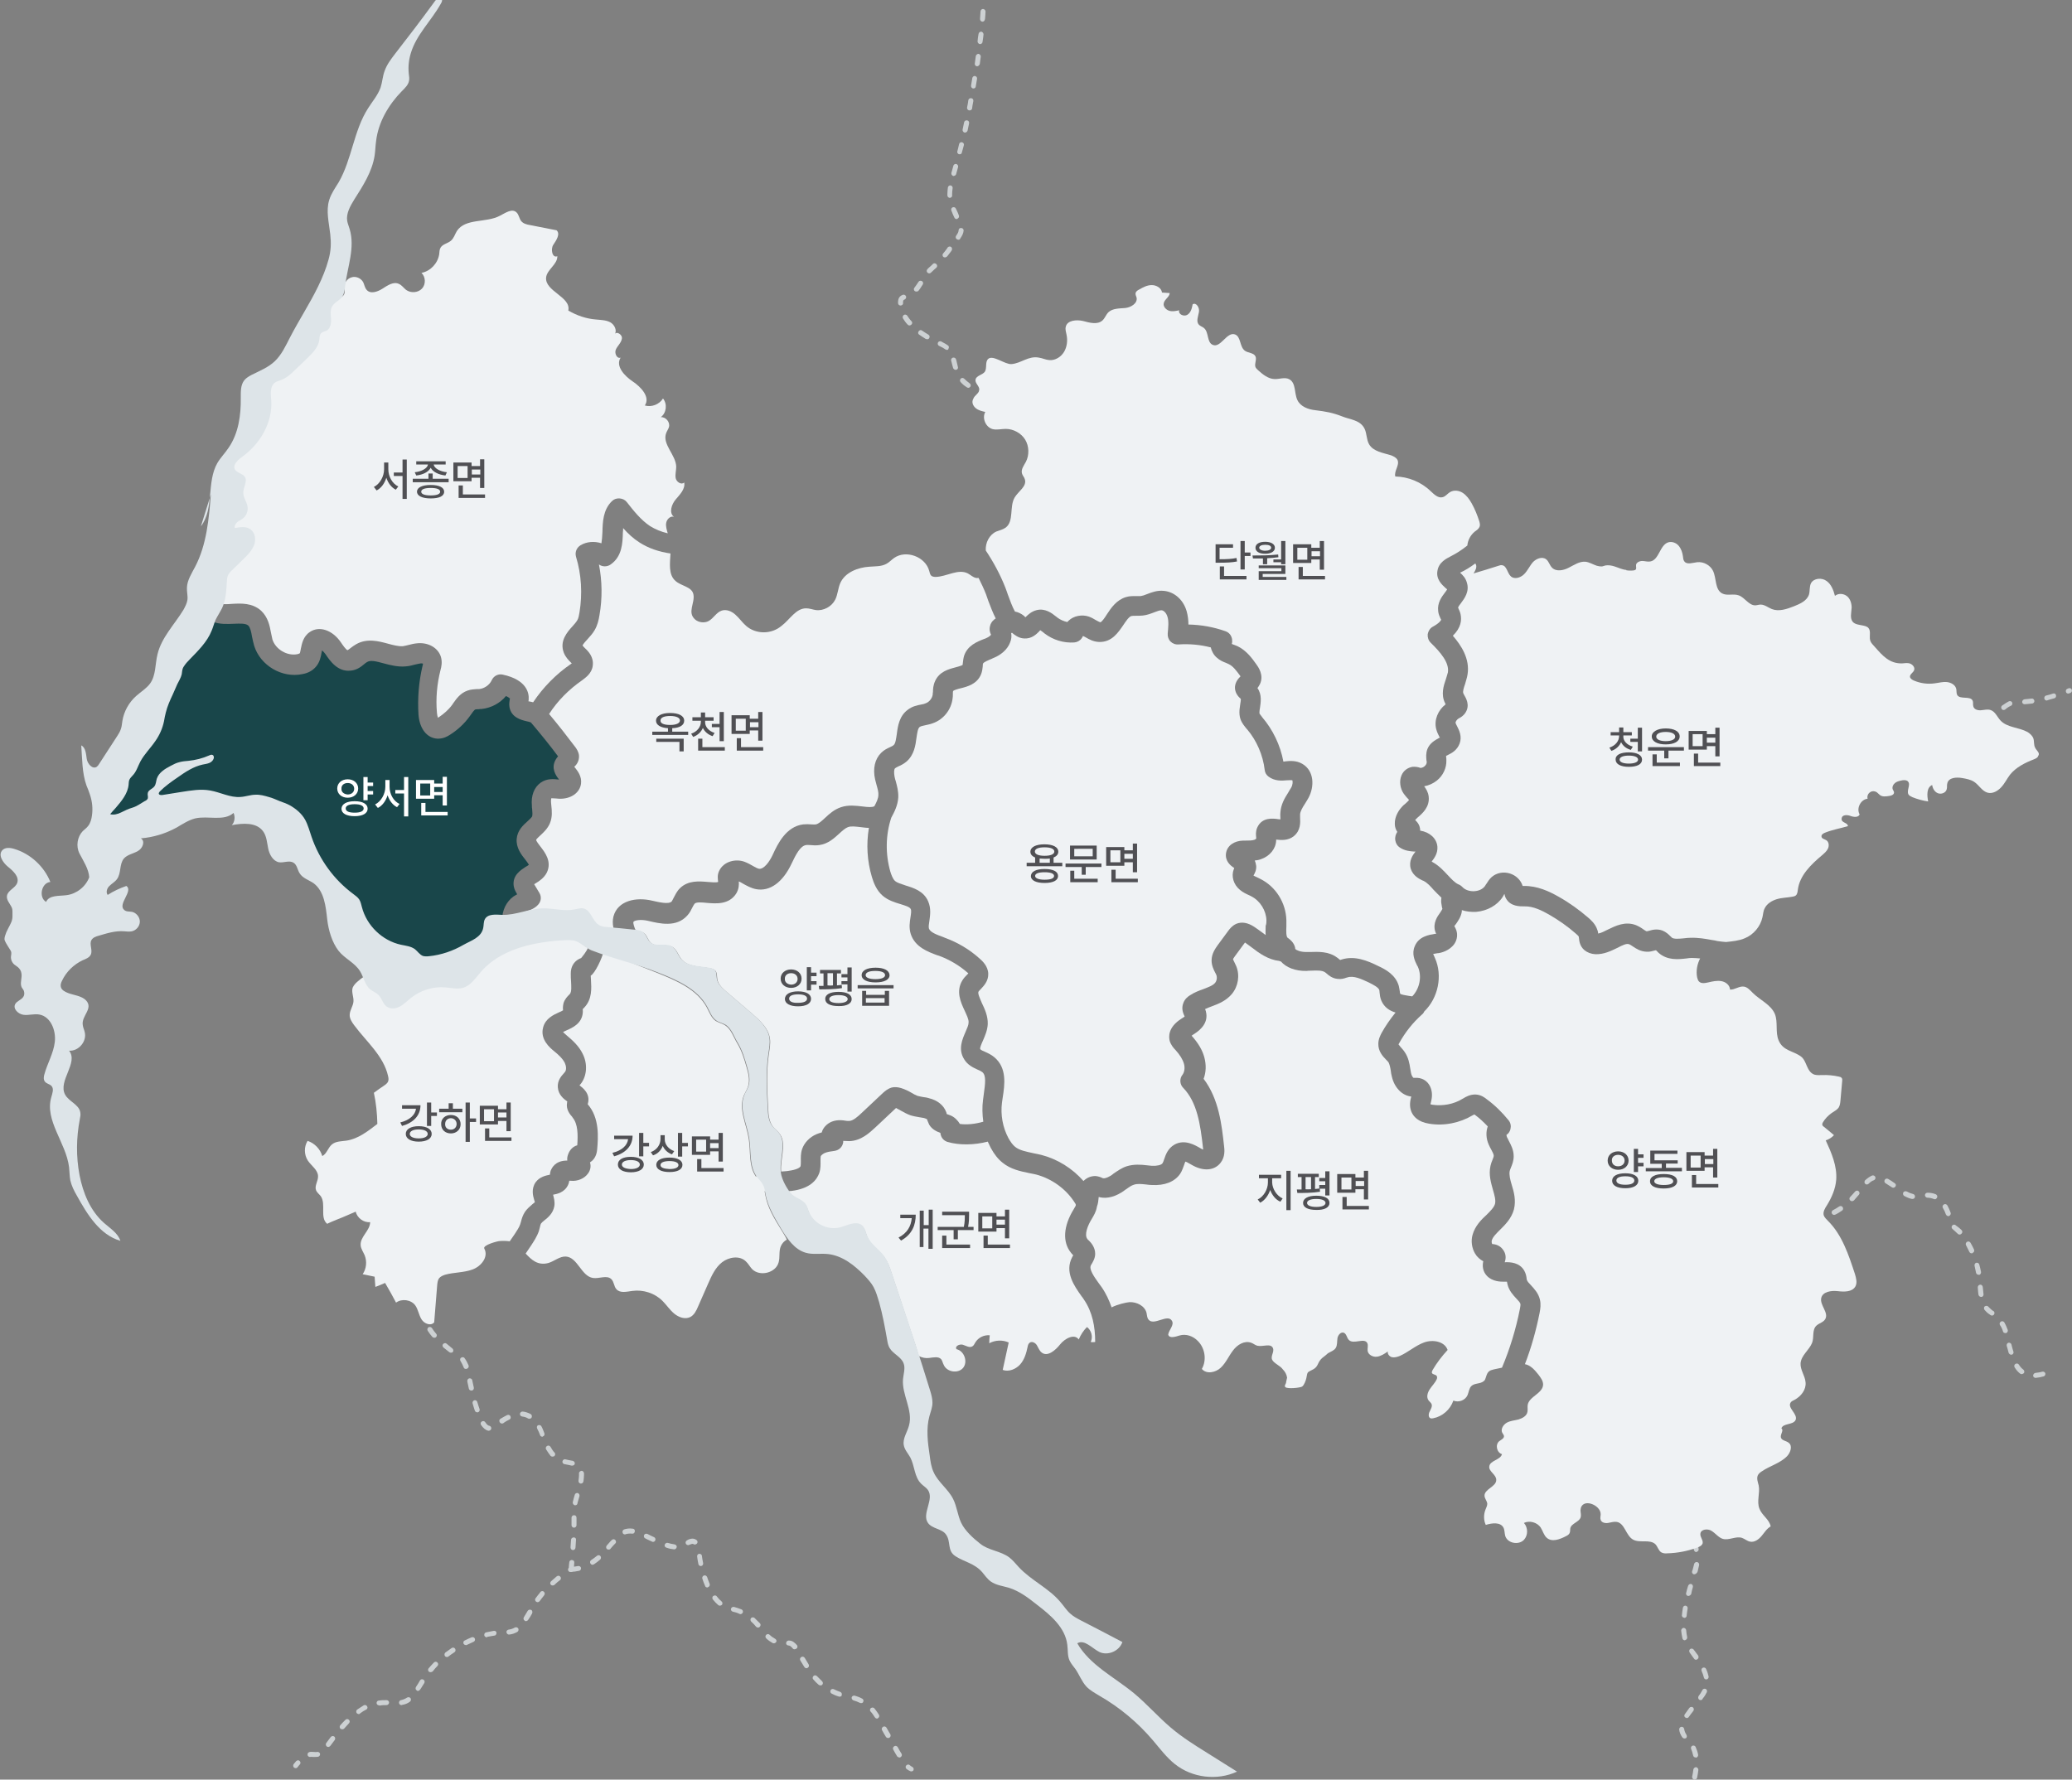 <?xml version="1.0" encoding="utf-8"?>
<!-- Generator: Adobe Illustrator 26.5.0, SVG Export Plug-In . SVG Version: 6.00 Build 0)  -->
<svg version="1.1" id="_레이어_2" xmlns="http://www.w3.org/2000/svg" xmlns:xlink="http://www.w3.org/1999/xlink" x="0px"
	 y="0px" viewBox="0 0 831.3 714.1" style="enable-background:new 0 0 831.3 714.1;" xml:space="preserve">
<rect x="0" y="0" width="831.3" height="714.1" fill="#808080" stroke="none"/>
<style type="text/css">
	.st0{fill:#CDD1D3;}
	.st1{fill:#EFF2F4;}
	.st2{fill:#19464A;}
	.st3{fill:#DDE4E8;}
	.st4{fill:#505054;}
	.st5{fill:#FFFFFF;}
</style>
<g id="_레이어_1-2">
	<g>
		<g>
			<path class="st0" d="M396.9,158.3L396.9,158.3c-0.1,0-1.4-0.1-3.2-0.4c-0.5-0.1-0.9-0.6-0.8-1.2c0.1-0.5,0.6-0.9,1.2-0.8
				c1.6,0.4,2.8,0.4,2.8,0.4c0.5,0,1,0.5,1,1C397.9,157.9,397.4,158.3,396.9,158.3L396.9,158.3z M388.4,155.6
				c-0.2,0-0.4-0.1-0.5-0.2c-1-0.6-1.8-1.3-2.5-2.1c-0.4-0.4-0.3-1,0.1-1.4s1-0.3,1.4,0.1c0.6,0.6,1.3,1.2,2.1,1.8
				c0.5,0.3,0.6,0.9,0.3,1.4C389,155.5,388.7,155.7,388.4,155.6L388.4,155.6z M383.4,148.4c-0.4,0-0.8-0.3-1-0.7
				c-0.3-1-0.5-1.9-0.7-2.7l-0.1-0.3c-0.1-0.5,0.2-1.1,0.8-1.2c0.5-0.1,1.1,0.2,1.2,0.8l0.1,0.3c0.2,0.8,0.4,1.6,0.6,2.6
				c0.2,0.5-0.1,1.1-0.7,1.2C383.6,148.4,383.5,148.4,383.4,148.4L383.4,148.4z M379.9,140.4c-0.2,0-0.4-0.1-0.6-0.2
				c-0.5-0.3-1-0.7-1.7-1l-0.8-0.4c-0.5-0.2-0.7-0.8-0.5-1.3s0.8-0.7,1.3-0.5l0.7,0.4c0.8,0.4,1.5,0.8,2,1.2
				c0.5,0.3,0.5,0.9,0.2,1.4C380.5,140.3,380.2,140.4,379.9,140.4L379.9,140.4z M371.9,136.1c-0.2,0-0.4-0.1-0.5-0.1
				c-0.9-0.6-1.8-1.1-2.6-1.7c-0.5-0.3-0.6-0.9-0.2-1.4s0.9-0.6,1.4-0.2c0.8,0.5,1.6,1.1,2.5,1.6c0.5,0.3,0.6,0.9,0.3,1.4
				C372.6,136,372.3,136.2,371.9,136.1L371.9,136.1z M364.9,130.6c-0.3,0-0.5-0.1-0.7-0.3c-0.8-0.8-1.4-1.7-1.9-2.5
				c-0.3-0.5-0.1-1.1,0.3-1.4s1.1-0.2,1.4,0.3c0.5,0.7,1,1.5,1.7,2.2c0.4,0.4,0.4,1-0.1,1.4C365.4,130.5,365.1,130.6,364.9,130.6
				L364.9,130.6z M361.3,122.6c-0.5,0-1-0.4-1-1v-0.2c0-1.7,0.6-2.6,1.9-3.1c0.5-0.2,1.1,0.1,1.3,0.6c0.2,0.5-0.1,1.1-0.6,1.3
				c-0.4,0.2-0.6,0.2-0.6,1.3v0.2C362.4,122.1,361.9,122.6,361.3,122.6C361.4,122.6,361.3,122.6,361.3,122.6L361.3,122.6z
				 M367.6,117c-0.2,0-0.4-0.1-0.6-0.2c-0.4-0.3-0.5-1-0.1-1.4c0.4-0.5,0.8-1.1,1.2-1.7l0.4-0.6c0.3-0.5,0.9-0.6,1.4-0.3
				c0.5,0.3,0.6,0.9,0.3,1.4l-0.4,0.6c-0.4,0.7-0.9,1.4-1.4,2C368.2,116.9,367.9,117,367.6,117L367.6,117z M372.8,109.7
				c-0.2,0-0.5-0.1-0.7-0.3c-0.4-0.4-0.4-1,0-1.4c0.5-0.6,1.1-1,1.6-1.5l0.6-0.6c0.4-0.4,1-0.3,1.4,0.1s0.4,1,0,1.4L375,108
				c-0.5,0.5-1,0.9-1.5,1.4C373.3,109.6,373.1,109.7,372.8,109.7L372.8,109.7z M379.1,103.3c-0.2,0-0.5-0.1-0.6-0.2
				c-0.4-0.3-0.5-1-0.1-1.4c0.5-0.6,1.1-1.3,1.7-2.2l0.1-0.2c0.3-0.4,1-0.5,1.4-0.2s0.5,1,0.2,1.4l-0.1,0.2
				c-0.6,0.8-1.2,1.6-1.7,2.2C379.6,103.2,379.4,103.3,379.1,103.3z M384.5,96.2c-0.2,0-0.4-0.1-0.6-0.2c-0.5-0.3-0.6-0.9-0.3-1.4
				c0.7-1,1-1.6,1-2.2s0.5-1,1.1-0.9c0.5,0,1,0.5,0.9,1.1c-0.1,1-0.5,1.9-1.4,3.2C385.2,96,384.9,96.2,384.5,96.2L384.5,96.2z
				 M383.8,87.9c-0.4,0-0.7-0.2-0.9-0.6c-0.4-0.8-0.8-1.7-1.2-2.8c-0.2-0.5,0-1.1,0.5-1.3c0.5-0.2,1.1,0,1.3,0.5
				c0.5,1,0.9,1.9,1.2,2.7c0.2,0.5,0,1.1-0.5,1.3C384.1,87.9,383.9,87.9,383.8,87.9L383.8,87.9z M381.1,79.4c-0.5,0-1-0.4-1-1
				c0-0.2,0-0.4,0-0.6c0-0.8,0.1-1.7,0.2-2.6c0.1-0.5,0.6-0.9,1.1-0.8s0.9,0.6,0.8,1.1c-0.1,0.8-0.2,1.6-0.2,2.3c0,0.2,0,0.3,0,0.5
				C382.1,78.9,381.7,79.3,381.1,79.4C381.1,79.3,381.1,79.3,381.1,79.4L381.1,79.4z M382.7,70.6c-0.1,0-0.2,0-0.3,0
				c-0.5-0.2-0.8-0.7-0.7-1.2l0.8-2.9c0.1-0.5,0.7-0.8,1.2-0.7c0.5,0.2,0.8,0.7,0.7,1.2l-0.8,2.9C383.5,70.3,383.1,70.5,382.7,70.6
				L382.7,70.6z M385.1,61.9c-0.1,0-0.2,0-0.3,0c-0.5-0.1-0.9-0.7-0.7-1.2c0.2-0.9,0.5-1.9,0.7-2.9c0.1-0.5,0.7-0.9,1.2-0.7
				c0.5,0.1,0.9,0.7,0.7,1.2c-0.3,1-0.5,2-0.8,2.9C385.9,61.6,385.5,61.9,385.1,61.9L385.1,61.9z M387.2,53.2c-0.1,0-0.1,0-0.2,0
				c-0.5-0.1-0.9-0.7-0.8-1.2c0.2-0.9,0.4-1.9,0.6-2.9c0.1-0.5,0.6-0.9,1.2-0.8s0.9,0.6,0.8,1.2c-0.2,1-0.4,2-0.6,2.9
				C388.1,52.8,387.6,53.2,387.2,53.2L387.2,53.2z M389,44.3c-0.1,0-0.1,0-0.2,0c-0.5-0.1-0.9-0.6-0.8-1.2c0.2-1,0.4-1.9,0.5-2.9
				c0.1-0.5,0.6-0.9,1.2-0.8s0.9,0.6,0.8,1.2c-0.2,1-0.4,2-0.5,3C389.9,44,389.5,44.3,389,44.3L389,44.3z M390.6,35.5
				c0,0-0.1,0-0.2,0c-0.5-0.1-0.9-0.6-0.8-1.2c0.2-1,0.3-2,0.5-3c0.1-0.5,0.6-0.9,1.1-0.8s0.9,0.6,0.8,1.1c-0.2,1-0.3,2-0.5,3
				C391.5,35.1,391.1,35.5,390.6,35.5L390.6,35.5z M392,26.6h-0.1c-0.5-0.1-0.9-0.6-0.8-1.1c0.1-1,0.3-2,0.4-3
				c0.1-0.5,0.6-0.9,1.1-0.9c0.5,0.1,0.9,0.6,0.9,1.1c-0.1,1-0.3,1.9-0.4,3C392.9,26.2,392.5,26.6,392,26.6L392,26.6z M393.2,17.7
				h-0.1c-0.5-0.1-0.9-0.6-0.9-1.1c0.1-1.1,0.2-2,0.4-3c0.1-0.6,0.6-0.9,1.1-0.9c0.5,0.1,0.9,0.6,0.9,1.1c-0.1,0.9-0.2,1.9-0.4,3
				C394.2,17.3,393.7,17.7,393.2,17.7L393.2,17.7z M394.2,8.7C394.2,8.7,394.1,8.7,394.2,8.7c-0.6,0-1-0.5-1-1.1
				c0.1-1.2,0.1-2.1,0.2-3c0-0.6,0.5-1,1-1s1,0.5,1,1c0,0.8-0.1,1.8-0.2,3C395.1,8.3,394.7,8.7,394.2,8.7L394.2,8.7z"/>
			<path class="st0" d="M118.6,709.5c-0.2,0-0.4-0.1-0.6-0.2c-0.4-0.3-0.5-1-0.2-1.4s0.7-0.8,1-1.2c0.4-0.4,1-0.5,1.4-0.1
				s0.5,1,0.1,1.4c-0.3,0.3-0.6,0.7-0.9,1.1C119.2,709.4,118.9,709.5,118.6,709.5z M126.5,705c-0.3,0-0.6,0-0.9,0
				c-0.4,0-0.7-0.1-1.1,0c-0.5,0.1-1.1-0.3-1.1-0.9c-0.1-0.5,0.3-1,0.9-1.1s1.1,0,1.6,0c0.4,0,0.9,0.1,1.3,0
				c0.5-0.1,1.1,0.2,1.2,0.7s-0.2,1.1-0.7,1.2C127.3,705,126.9,705,126.5,705L126.5,705z M131.7,701c-0.2,0-0.4-0.1-0.6-0.2
				c-0.4-0.3-0.5-1-0.2-1.4c0.6-0.8,1.2-1.6,1.8-2.4c0.3-0.4,1-0.5,1.4-0.2s0.5,1,0.2,1.4c-0.6,0.8-1.2,1.6-1.8,2.4
				C132.3,700.8,132,701,131.7,701L131.7,701z M137.3,693.9c-0.2,0-0.5-0.1-0.7-0.2c-0.4-0.4-0.4-1-0.1-1.4c0.7-0.8,1.4-1.5,2.1-2.2
				c0.4-0.4,1-0.4,1.4,0s0.4,1,0,1.4c-0.6,0.7-1.3,1.4-2,2.2C137.9,693.8,137.6,693.9,137.3,693.9L137.3,693.9z M143.9,687.8
				c-0.3,0-0.6-0.2-0.8-0.4c-0.3-0.5-0.2-1.1,0.2-1.4c0.9-0.6,1.8-1.2,2.6-1.7c0.5-0.3,1.1-0.1,1.4,0.4c0.3,0.5,0.1,1.1-0.4,1.3
				c-0.8,0.4-1.6,0.9-2.4,1.5C144.3,687.8,144.1,687.8,143.9,687.8L143.9,687.8z M152.1,684.3c-0.5,0-0.9-0.3-1-0.8s0.3-1.1,0.8-1.1
				c1.1-0.2,2.1-0.2,3.2-0.2c0.6,0,1,0.5,1,1s-0.5,1-1,1c-0.9,0-1.9,0-2.8,0.2C152.2,684.3,152.2,684.3,152.1,684.3L152.1,684.3z
				 M161.1,684.2c-0.5,0-0.9-0.3-1-0.8s0.2-1.1,0.8-1.2c0.9-0.2,1.6-0.5,2.4-1c0.4-0.3,1.1-0.2,1.4,0.2s0.2,1.1-0.2,1.4
				c-0.9,0.7-1.9,1.1-3.1,1.3C161.2,684.2,161.1,684.2,161.1,684.2L161.1,684.2z M167.7,678.5c-0.2,0-0.4,0-0.5-0.2
				c-0.5-0.3-0.6-0.9-0.3-1.4s0.6-0.9,0.9-1.4l0.7-1.2c0.3-0.5,0.9-0.6,1.4-0.3s0.6,0.9,0.3,1.4l-0.7,1.1c-0.3,0.5-0.6,1-0.9,1.4
				S168,678.5,167.7,678.5z M172.7,671c-0.2,0-0.4-0.1-0.6-0.2c-0.4-0.3-0.5-1-0.1-1.4c0.7-0.8,1.4-1.6,2.1-2.3c0.4-0.4,1-0.4,1.4,0
				s0.4,1,0,1.4c-0.7,0.7-1.3,1.4-1.9,2.2C173.3,670.9,173,671,172.7,671L172.7,671z M179.3,664.9c-0.3,0-0.6-0.1-0.8-0.4
				c-0.3-0.4-0.2-1.1,0.2-1.4c0.8-0.6,1.7-1.2,2.5-1.8c0.5-0.3,1.1-0.2,1.4,0.3s0.2,1.1-0.3,1.4c-0.8,0.5-1.6,1.1-2.4,1.7
				C179.7,664.9,179.5,664.9,179.3,664.9L179.3,664.9z M186.9,660.1c-0.4,0-0.7-0.2-0.9-0.5c-0.2-0.5-0.1-1.1,0.4-1.3
				c0.9-0.5,1.9-0.9,2.8-1.3c0.5-0.2,1.1,0,1.3,0.5s0,1.1-0.5,1.3c-0.9,0.4-1.8,0.8-2.6,1.2C187.2,660.1,187,660.2,186.9,660.1
				L186.9,660.1z M195.3,657c-0.4,0-0.9-0.3-1-0.8s0.2-1.1,0.8-1.2c1-0.2,2-0.4,3-0.6c0.6-0.1,1.1,0.3,1.1,0.8s-0.3,1.1-0.8,1.1
				c-1,0.2-1.9,0.3-2.9,0.5C195.4,657,195.4,657,195.3,657L195.3,657z M204.2,655.9c-0.5,0-0.9-0.4-1-0.9s0.3-1,0.9-1.1
				c0.9-0.1,1.7-0.4,2.4-0.8c0.5-0.3,1.1-0.1,1.4,0.3c0.3,0.5,0.1,1.1-0.3,1.4C206.5,655.4,205.5,655.8,204.2,655.9
				C204.3,655.9,204.2,655.9,204.2,655.9L204.2,655.9z M211,650.5c-0.2,0-0.4,0-0.5-0.2c-0.5-0.3-0.6-0.9-0.3-1.4
				c0.5-0.8,1-1.7,1.5-2.5c0.3-0.5,0.9-0.6,1.4-0.4s0.6,0.9,0.4,1.4c-0.5,0.9-1,1.8-1.6,2.6C211.6,650.4,211.3,650.5,211,650.5
				L211,650.5z M215.7,642.9c-0.2,0-0.4-0.1-0.6-0.2c-0.4-0.3-0.6-0.9-0.2-1.4c0.6-0.8,1.2-1.6,1.8-2.3l0.1-0.2
				c0.4-0.4,1-0.5,1.4-0.1s0.5,1,0.1,1.4l-0.1,0.2c-0.6,0.7-1.1,1.4-1.7,2.2C216.3,642.7,216,642.9,215.7,642.9L215.7,642.9z
				 M221.7,636.2c-0.3,0-0.5-0.1-0.7-0.3c-0.4-0.4-0.3-1,0.1-1.4c0.8-0.7,1.5-1.3,2.3-2c0.4-0.3,1.1-0.3,1.4,0.2
				c0.4,0.4,0.3,1.1-0.2,1.4c-0.8,0.6-1.5,1.2-2.2,1.9C222.2,636.1,222,636.2,221.7,636.2L221.7,636.2z M228.9,630.8
				c-0.4,0-0.7-0.2-0.9-0.5c-0.2-0.4-0.1-0.9,0.2-1.2c0-0.5,0.1-1.2,0.2-2.2c0-0.5,0.5-1,1.1-0.9c0.6,0,1,0.5,0.9,1.1
				c-0.1,1.3-0.2,2.3-0.2,2.6l0,0c0,0.4-0.2,0.7-0.5,0.9c0,0-0.1,0-0.3,0.2C229.3,630.8,229.1,630.8,228.9,630.8L228.9,630.8z
				 M229.9,622L229.9,622c-0.6,0-1-0.5-1-1.1c0.1-1,0.1-2,0.2-3c0-0.5,0.5-1,1.1-1s1,0.5,0.9,1c-0.1,1-0.1,2-0.2,3
				C230.9,621.6,230.4,622,229.9,622z M230.3,613L230.3,613c-0.6,0-1-0.5-1-1c0-0.9,0-1.7,0-2.5V609c0-0.5,0.4-1,1-1l0,0
				c0.6,0,1,0.4,1,1v0.5c0,0.8,0,1.7,0,2.5C231.3,612.6,230.8,613,230.3,613L230.3,613z M230.8,604c-0.1,0-0.1,0-0.2,0
				c-0.5-0.1-0.9-0.7-0.8-1.2c0.2-1,0.5-2,0.8-3c0.1-0.5,0.7-0.8,1.2-0.7c0.5,0.2,0.8,0.7,0.7,1.2c-0.3,0.9-0.5,1.9-0.8,2.8
				C231.7,603.7,231.3,604,230.8,604L230.8,604z M233.1,595.3c-0.1,0-0.1,0-0.2,0c-0.5-0.1-0.9-0.6-0.8-1.2c0.1-0.8,0.2-1.5,0.2-2.1
				c0-0.2,0-0.4,0-0.7c-0.1-0.5,0.4-1,0.9-1.1c0.6-0.1,1,0.4,1.1,0.9c0,0.3,0,0.5,0,0.8c0,0.7-0.1,1.5-0.2,2.4
				C234,595,233.6,595.3,233.1,595.3L233.1,595.3z M229.6,588.1c-0.1,0-0.2,0-0.3,0c-0.4-0.1-0.8-0.2-1.3-0.3
				c-0.6-0.1-1.1-0.2-1.6-0.3s-0.9-0.7-0.7-1.2c0.1-0.5,0.7-0.9,1.2-0.7c0.4,0.1,0.9,0.2,1.4,0.3c0.6,0.1,1.1,0.2,1.6,0.3
				c0.5,0.2,0.8,0.7,0.7,1.2C230.5,587.8,230.1,588.1,229.6,588.1L229.6,588.1z M221.7,584.5c-0.3,0-0.6-0.1-0.8-0.3
				c-0.6-0.8-1.2-1.6-1.8-2.6c-0.3-0.5-0.1-1.1,0.4-1.4c0.5-0.3,1.1-0.1,1.4,0.4c0.5,0.9,1,1.7,1.6,2.3c0.4,0.4,0.3,1-0.1,1.4
				C222.1,584.4,221.9,584.5,221.7,584.5L221.7,584.5z M217.6,576.5c-0.4,0-0.8-0.2-0.9-0.6c-0.3-0.8-0.7-1.8-1.2-2.7
				c-0.2-0.5-0.1-1.1,0.4-1.3s1.1,0,1.3,0.4c0.5,0.9,0.9,2,1.2,2.8c0.2,0.5,0,1.1-0.6,1.3C217.8,576.5,217.7,576.5,217.6,576.5
				L217.6,576.5z M196.1,574.1c-0.1,0-0.1,0-0.2,0c-1-0.2-2-1-2.9-2.3c-0.3-0.5-0.2-1.1,0.3-1.4c0.5-0.3,1.1-0.2,1.4,0.3
				c0.7,1.1,1.3,1.4,1.6,1.4c0.5,0.1,0.9,0.6,0.8,1.2C197,573.7,196.6,574.1,196.1,574.1L196.1,574.1z M201.3,571.2
				c-0.3,0-0.6-0.2-0.8-0.5c-0.3-0.5-0.2-1.1,0.3-1.4c1-0.6,1.9-1.1,2.7-1.5c0.5-0.2,1.1,0,1.3,0.5s0.1,1.1-0.4,1.3
				c-0.8,0.4-1.6,0.8-2.5,1.5C201.6,571.2,201.4,571.3,201.3,571.2L201.3,571.2z M212.4,569.3c-0.2,0-0.3,0-0.5-0.1
				c-0.8-0.5-1.6-0.7-2.4-0.8c-0.6-0.1-0.9-0.5-0.9-1.1c0.1-0.5,0.5-0.9,1.1-0.9c1.1,0.1,2.2,0.5,3.2,1c0.5,0.3,0.6,0.9,0.4,1.4
				C213.1,569.1,212.8,569.3,212.4,569.3L212.4,569.3z M191.4,566.7c-0.4,0-0.8-0.3-0.9-0.7c-0.3-0.9-0.6-1.8-0.9-2.9
				c-0.1-0.5,0.2-1.1,0.7-1.2c0.5-0.2,1.1,0.2,1.2,0.7c0.3,1,0.6,2,0.9,2.8c0.2,0.5-0.1,1.1-0.6,1.3
				C191.6,566.7,191.5,566.7,191.4,566.7L191.4,566.7z M189.1,558c-0.4,0-0.9-0.3-1-0.8c-0.2-1-0.4-1.9-0.6-2.8v-0.1
				c-0.1-0.5,0.2-1.1,0.8-1.2c0.5-0.1,1.1,0.2,1.2,0.8v0.1c0.2,0.9,0.4,1.8,0.6,2.8c0.1,0.5-0.2,1.1-0.8,1.2
				C189.2,558,189.1,558,189.1,558L189.1,558z M186.9,549.3c-0.4,0-0.8-0.2-0.9-0.7c-0.4-1-0.8-1.7-1.2-2.4
				c-0.3-0.4-0.3-1.1,0.2-1.4s1.1-0.3,1.4,0.2c0.6,0.8,1.1,1.7,1.6,2.9c0.2,0.5-0.1,1.1-0.6,1.3C187.1,549.3,187,549.3,186.9,549.3
				L186.9,549.3z M180.9,542.8c-0.2,0-0.4-0.1-0.6-0.2c-0.9-0.7-1.6-1.3-2.4-1.9c-0.4-0.4-0.5-1-0.1-1.4s1-0.5,1.4-0.1
				c0.7,0.6,1.5,1.2,2.3,1.9c0.4,0.3,0.5,1,0.2,1.4C181.5,542.7,181.3,542.8,180.9,542.8L180.9,542.8z M174.3,536.8
				c-0.3,0-0.6-0.1-0.8-0.3c-0.7-0.8-1.4-1.7-1.9-2.5c-0.3-0.5-0.1-1.1,0.3-1.4c0.5-0.3,1.1-0.1,1.4,0.3c0.5,0.8,1,1.5,1.7,2.3
				c0.4,0.4,0.3,1-0.1,1.4C174.8,536.7,174.5,536.8,174.3,536.8L174.3,536.8z M170.9,528.7C170.9,528.7,170.8,528.7,170.9,528.7
				c-0.6,0-1-0.5-1-1c0.1-2,0.9-3.2,1-3.4c0.3-0.5,0.9-0.6,1.4-0.2s0.6,0.9,0.2,1.4c0,0-0.6,0.9-0.6,2.3
				C171.8,528.3,171.4,528.7,170.9,528.7L170.9,528.7z"/>
			<path class="st0" d="M365.6,710.8c-0.1,0-0.3,0-0.4-0.1c-0.5-0.2-1-0.5-1.5-0.9c-0.4-0.3-0.5-1-0.1-1.4s1-0.5,1.4-0.1
				c0.3,0.3,0.7,0.5,1,0.7c0.5,0.2,0.7,0.8,0.5,1.3C366.4,710.6,366,710.8,365.6,710.8L365.6,710.8z M360.8,705.2
				c-0.3,0-0.7-0.2-0.9-0.5c-0.5-0.8-1-1.7-1.5-2.6c-0.3-0.5-0.1-1.1,0.4-1.4c0.5-0.3,1.1-0.1,1.4,0.4c0.5,1,1,1.8,1.5,2.6
				c0.3,0.5,0.1,1.1-0.4,1.4C361.1,705.2,360.9,705.3,360.8,705.2L360.8,705.2z M356.3,697.4c-0.4,0-0.7-0.2-0.9-0.5
				c-0.5-0.8-1-1.7-1.5-2.6c-0.3-0.5-0.1-1.1,0.4-1.4c0.5-0.3,1.1-0.1,1.4,0.4c0.5,0.9,1,1.8,1.5,2.6c0.3,0.5,0.1,1.1-0.4,1.4
				C356.7,697.4,356.5,697.4,356.3,697.4L356.3,697.4z M351.8,689.6c-0.3,0-0.6-0.2-0.8-0.5c-0.6-0.9-1.1-1.7-1.7-2.3
				c-0.4-0.4-0.3-1.1,0.1-1.4c0.4-0.3,1.1-0.3,1.4,0.1c0.6,0.7,1.2,1.6,1.8,2.5c0.3,0.5,0.2,1.1-0.3,1.4
				C352.2,689.6,352,689.6,351.8,689.6L351.8,689.6z M345.5,683.4c-0.1,0-0.3,0-0.5-0.1c-0.8-0.4-1.6-0.7-2.6-1
				c-0.5-0.2-0.8-0.7-0.7-1.2c0.1-0.5,0.7-0.8,1.2-0.7c1.1,0.3,2.1,0.7,3,1.2c0.5,0.2,0.7,0.9,0.4,1.3
				C346.3,683.2,345.9,683.4,345.5,683.4L345.5,683.4z M336.9,680.8c-0.1,0-0.2,0-0.3,0c-1-0.3-2-0.7-2.9-1.2
				c-0.5-0.2-0.7-0.8-0.5-1.3s0.8-0.7,1.3-0.5c0.8,0.4,1.7,0.8,2.6,1.1c0.5,0.2,0.8,0.7,0.6,1.3
				C337.7,680.6,337.4,680.8,336.9,680.8L336.9,680.8z M329.2,676.3c-0.2,0-0.5-0.1-0.7-0.2c-0.8-0.7-1.5-1.4-2.2-2.2
				c-0.4-0.4-0.3-1,0.1-1.4s1-0.3,1.4,0.1c0.7,0.7,1.4,1.4,2,2c0.4,0.4,0.5,1,0.1,1.4C329.8,676.2,329.5,676.3,329.2,676.3
				L329.2,676.3z M323.5,669.4c-0.3,0-0.6-0.2-0.8-0.5c-0.6-1-1.2-2-1.6-2.6c-0.3-0.5-0.1-1.1,0.4-1.4c0.5-0.3,1.1-0.1,1.4,0.4
				c0.4,0.6,0.9,1.6,1.5,2.5c0.3,0.5,0.2,1.1-0.3,1.4C323.9,669.4,323.7,669.4,323.5,669.4L323.5,669.4z M318.8,661.8
				c-0.3,0-0.6-0.1-0.8-0.4c-0.6-0.7-1.1-1.1-1.5-1.1c-0.5,0-1.1-0.3-1.1-0.9c0-0.5,0.3-1,0.9-1.1c0.1,0,0.2,0,0.3,0
				c1.4,0,2.4,1,3.1,1.8c0.4,0.4,0.3,1.1-0.1,1.4C319.2,661.7,319,661.8,318.8,661.8L318.8,661.8z M310.5,659.4
				c-0.2,0-0.3,0-0.5-0.1c-0.9-0.5-1.8-1.1-2.6-1.9c-0.4-0.4-0.4-1,0-1.4s1-0.4,1.4,0c0.7,0.7,1.5,1.2,2.2,1.6
				c0.5,0.3,0.7,0.9,0.4,1.3C311.2,659.2,310.8,659.4,310.5,659.4L310.5,659.4z M304.2,653.1c-0.3,0-0.6-0.1-0.8-0.3
				c-0.7-0.8-1.3-1.5-2-2.1c-0.4-0.4-0.4-1-0.1-1.4c0.4-0.4,1-0.4,1.4-0.1c0.7,0.7,1.4,1.4,2.2,2.2c0.4,0.4,0.3,1-0.1,1.4
				C304.6,653,304.4,653.1,304.2,653.1L304.2,653.1z M297.1,647.7c-0.1,0-0.3,0-0.4-0.1c-0.8-0.4-1.8-0.7-2.7-0.9
				c-0.5-0.1-0.9-0.7-0.7-1.2c0.1-0.5,0.7-0.8,1.2-0.7c1,0.3,2,0.6,3,1c0.5,0.2,0.7,0.8,0.5,1.3
				C297.8,647.4,297.5,647.7,297.1,647.7L297.1,647.7z M288.8,644.3c-0.2,0-0.5-0.1-0.6-0.2c-0.8-0.7-1.5-1.4-2.2-2.3
				c-0.3-0.4-0.3-1.1,0.2-1.4c0.4-0.3,1.1-0.3,1.4,0.2c0.6,0.8,1.3,1.5,1.9,2c0.4,0.3,0.5,1,0.1,1.4
				C289.4,644.2,289.1,644.3,288.8,644.3L288.8,644.3z M283.8,637c-0.4,0-0.8-0.2-0.9-0.6c-0.4-0.9-0.8-1.9-1.1-2.9
				c-0.2-0.5,0.1-1.1,0.6-1.3s1.1,0.1,1.3,0.6c0.3,1,0.7,1.9,1,2.7c0.2,0.5,0,1.1-0.5,1.3C284.1,636.9,283.9,637,283.8,637
				L283.8,637z M229.5,630.7c-0.3,0-0.4,0-0.4,0c-0.6,0-0.9-0.5-0.9-1.1c0.1-0.5,0.5-1,1.1-0.9c0.1,0,1.1,0,2.6-0.3
				c0.5-0.1,1.1,0.2,1.2,0.7c0.1,0.5-0.2,1.1-0.7,1.2C231.1,630.6,230,630.7,229.5,630.7L229.5,630.7z M281.2,628.4
				c-0.5,0-0.9-0.3-1-0.8c-0.2-1-0.4-2-0.5-3c-0.1-0.5,0.3-1.1,0.8-1.1c0.5-0.1,1.1,0.3,1.1,0.8c0.1,0.9,0.3,1.9,0.5,2.9
				c0.1,0.5-0.2,1.1-0.8,1.2C281.3,628.4,281.2,628.4,281.2,628.4z M237.7,627.9c-0.3,0-0.6-0.2-0.8-0.5c-0.3-0.5-0.2-1.1,0.3-1.4
				c0.8-0.5,1.5-1.1,2.3-1.7c0.4-0.4,1.1-0.3,1.4,0.1s0.3,1-0.1,1.4c-0.8,0.7-1.6,1.3-2.5,1.9C238,627.8,237.9,627.9,237.7,627.9
				L237.7,627.9z M244.2,621.8c-0.2,0-0.5-0.1-0.7-0.2c-0.4-0.4-0.4-1-0.1-1.4c0.6-0.6,1-1.2,1.5-1.7l0.5-0.5c0.4-0.4,1-0.5,1.4-0.1
				s0.5,1,0.1,1.4l-0.5,0.5c-0.5,0.5-1,1.1-1.5,1.7C244.8,621.7,244.5,621.8,244.2,621.8L244.2,621.8z M270.5,621.7h-0.1
				c-1-0.1-2-0.3-3.1-0.7c-0.5-0.2-0.8-0.7-0.6-1.2c0.2-0.5,0.7-0.8,1.2-0.7c1,0.3,1.9,0.5,2.7,0.6c0.5,0.1,1,0.5,0.9,1.1
				C271.4,621.3,271,621.7,270.5,621.7L270.5,621.7z M276.1,620c-0.4,0-0.7-0.2-0.9-0.5c-0.3-0.5-0.1-1.1,0.4-1.4
				c0.8-0.5,1.6-0.7,2.2-0.7s1.2,0.2,1.7,0.6c0.4,0.3,0.5,1,0.1,1.4s-1,0.5-1.4,0.2c-0.1-0.1-0.2-0.1-0.4-0.1l0,0
				c-0.2,0-0.6,0.1-1.3,0.4C276.4,620,276.2,620,276.1,620L276.1,620z M262,618.7c-0.1,0-0.3,0-0.4-0.1l-1.3-0.6
				c-0.5-0.2-1-0.5-1.4-0.7c-0.5-0.2-0.7-0.8-0.5-1.3s0.8-0.7,1.3-0.5s1,0.5,1.4,0.7l1.3,0.6c0.5,0.2,0.7,0.8,0.5,1.3
				C262.7,618.5,262.4,618.7,262,618.7L262,618.7z M250.7,615.7c-0.4,0-0.8-0.2-0.9-0.7c-0.2-0.5,0.1-1.1,0.6-1.3
				c1-0.3,2-0.5,3.4-0.3c0.6,0,1,0.5,0.9,1.1s-0.5,1-1.1,0.9c-1-0.1-1.8,0-2.5,0.2C251,615.7,250.8,615.7,250.7,615.7L250.7,615.7z"
				/>
			<path class="st0" d="M679.9,714.1c-0.1,0-0.2,0-0.2,0c-0.5-0.1-0.9-0.7-0.8-1.2c0.2-1,0.4-1.9,0.5-2.9c0.1-0.5,0.6-0.9,1.1-0.9
				c0.5,0.1,0.9,0.6,0.9,1.1c-0.1,1-0.3,2-0.5,3.1C680.8,713.8,680.4,714.1,679.9,714.1L679.9,714.1z M680.3,705.2
				c-0.5,0-0.9-0.3-1-0.8c-0.2-1-0.5-1.8-0.8-2.6c-0.2-0.5,0-1.1,0.5-1.3s1.1,0,1.3,0.5c0.4,0.9,0.8,2,1,3.1
				c0.1,0.5-0.3,1.1-0.8,1.2C680.4,705.2,680.4,705.2,680.3,705.2L680.3,705.2z M675.8,697.6c-0.3,0-0.6-0.2-0.8-0.4
				c-0.8-1.1-1.2-2.2-1.3-3.2c0-0.5,0.3-1,0.9-1.1c0.6,0,1,0.3,1.1,0.9c0.1,0.7,0.4,1.5,0.9,2.3c0.3,0.5,0.2,1.1-0.2,1.4
				C676.2,697.5,676,697.6,675.8,697.6L675.8,697.6z M676.8,689.4c-0.2,0-0.4-0.1-0.6-0.2c-0.5-0.3-0.6-0.9-0.2-1.4
				c0.5-0.7,1-1.4,1.8-2.5c0.3-0.4,1-0.5,1.4-0.2s0.5,1,0.2,1.4c-0.8,1-1.3,1.7-1.8,2.4C677.4,689.2,677.1,689.4,676.8,689.4
				L676.8,689.4z M682.3,682.2c-0.2,0-0.4-0.1-0.6-0.2c-0.4-0.3-0.5-1-0.2-1.4l0.1-0.2c0.6-0.7,1-1.5,1.4-2.2
				c0.2-0.5,0.8-0.7,1.3-0.5s0.7,0.8,0.5,1.3c-0.4,0.8-0.9,1.7-1.6,2.5l-0.1,0.2C682.9,682.1,682.6,682.2,682.3,682.2L682.3,682.2z
				 M684.6,673.9c-0.5,0-0.9-0.3-1-0.8c-0.2-0.8-0.5-1.7-0.9-2.6c-0.2-0.5,0-1.1,0.5-1.3s1.1,0,1.3,0.5c0.5,1.1,0.8,2.1,1,3
				C685.6,673.2,685.3,673.8,684.6,673.9C684.7,673.9,684.7,673.9,684.6,673.9L684.6,673.9z M680.5,666c-0.3,0-0.6-0.1-0.8-0.4
				l-0.6-0.8c-0.4-0.6-0.8-1.1-1.2-1.7c-0.3-0.5-0.2-1.1,0.2-1.4s1.1-0.2,1.4,0.2c0.4,0.5,0.8,1.1,1.2,1.6l0.6,0.8
				c0.3,0.5,0.2,1.1-0.2,1.4C680.9,665.9,680.7,666,680.5,666L680.5,666z M676,658.2c-0.5,0-0.9-0.3-1-0.8c-0.2-0.9-0.4-2-0.5-3.1
				c0-0.5,0.4-1,0.9-1.1c0.6,0,1,0.4,1.1,0.9c0.1,1,0.2,2,0.4,2.8c0.1,0.5-0.2,1.1-0.8,1.2C676.2,658.2,676.1,658.2,676,658.2
				L676,658.2z M675.8,649.2L675.8,649.2c-0.6-0.1-1.1-0.5-1-1.1c0.1-1,0.2-2,0.4-3c0.1-0.5,0.6-0.9,1.1-0.8
				c0.5,0.1,0.9,0.6,0.8,1.1c-0.2,1-0.3,2-0.4,2.9C676.7,648.8,676.3,649.2,675.8,649.2L675.8,649.2z M677.4,640.4
				c-0.1,0-0.2,0-0.2,0c-0.5-0.1-0.9-0.7-0.7-1.2c0.2-1,0.5-2,0.8-2.9c0.2-0.5,0.7-0.8,1.2-0.7s0.8,0.7,0.7,1.2
				c-0.3,1-0.5,1.9-0.7,2.9C678.2,640.1,677.8,640.4,677.4,640.4L677.4,640.4z M679.8,631.7c-0.1,0-0.2,0-0.3,0
				c-0.5-0.2-0.8-0.7-0.6-1.3l0.2-0.5c0.2-0.7,0.4-1.5,0.6-2.3c0.1-0.5,0.6-0.9,1.2-0.8c0.5,0.1,0.9,0.6,0.8,1.2
				c-0.2,0.9-0.4,1.8-0.6,2.6l-0.2,0.4C680.6,631.4,680.2,631.7,679.8,631.7L679.8,631.7z M680.6,622.8c-0.5,0-0.9-0.4-1-0.9
				c-0.1-0.9-0.3-1.9-0.6-2.8c-0.1-0.5,0.2-1.1,0.7-1.2c0.5-0.1,1.1,0.2,1.2,0.7c0.3,1,0.5,2.1,0.6,3c0.1,0.5-0.3,1-0.8,1.1
				C680.7,622.8,680.7,622.8,680.6,622.8L680.6,622.8z M677.9,614.3c-0.4,0-0.7-0.2-0.9-0.6c-0.8-1.6-1.4-2.5-1.4-2.5
				c-0.3-0.5-0.2-1.1,0.3-1.4c0.5-0.3,1.1-0.2,1.4,0.3c0,0,0.7,1.1,1.5,2.8c0.2,0.5,0,1.1-0.5,1.3
				C678.2,614.2,678.1,614.3,677.9,614.3L677.9,614.3z"/>
			<path class="st0" d="M816.7,552.9c-0.5,0-1-0.4-1-0.9s0.4-1,0.9-1.1c0.8-0.1,1.8-0.2,2.8-0.5c0.5-0.1,1.1,0.2,1.2,0.7
				s-0.2,1.1-0.7,1.2C818.8,552.6,817.8,552.8,816.7,552.9C816.8,552.9,816.7,552.9,816.7,552.9L816.7,552.9z M811.1,551.4
				c-0.2,0-0.4-0.1-0.6-0.2c-0.8-0.6-1.6-1.5-2.2-2.5c-0.3-0.5-0.2-1.1,0.3-1.4c0.5-0.3,1.1-0.2,1.4,0.3c0.5,0.8,1.1,1.5,1.8,2
				c0.4,0.3,0.5,1,0.2,1.4C811.7,551.2,811.4,551.4,811.1,551.4L811.1,551.4z M806.9,543.6c-0.4,0-0.8-0.3-1-0.7
				c-0.3-1-0.5-2-0.8-2.9c-0.1-0.5,0.2-1.1,0.7-1.2s1.1,0.2,1.2,0.7c0.2,0.9,0.5,1.9,0.8,2.9c0.2,0.5-0.2,1.1-0.7,1.2
				C807,543.6,806.9,543.6,806.9,543.6L806.9,543.6z M804.5,534.9c-0.4,0-0.8-0.2-0.9-0.7c-0.3-1-0.7-1.8-1.2-2.5
				c-0.3-0.5-0.1-1.1,0.4-1.4s1.1-0.1,1.4,0.4c0.5,0.9,0.9,1.8,1.3,2.9c0.2,0.5-0.1,1.1-0.6,1.3C804.7,534.9,804.6,535,804.5,534.9
				L804.5,534.9z M799.2,527.9c-0.2,0-0.4-0.1-0.6-0.2c-0.1-0.1-0.3-0.2-0.4-0.3c-0.8-0.5-1.5-1.2-2-1.8c-0.3-0.4-0.3-1.1,0.1-1.4
				s1.1-0.3,1.4,0.1c0.5,0.5,1,1,1.6,1.5c0.2,0.1,0.3,0.2,0.5,0.3c0.5,0.3,0.5,1,0.2,1.4C799.8,527.7,799.5,527.9,799.2,527.9
				L799.2,527.9z M794.8,520.4c-0.5,0-0.9-0.4-1-0.8c-0.2-1-0.2-2-0.3-3c0-0.5,0.3-1,0.9-1.1c0.5-0.1,1,0.3,1.1,0.9
				c0.1,1,0.2,2,0.3,2.9c0.1,0.5-0.3,1.1-0.8,1.1C794.9,520.4,794.9,520.4,794.8,520.4L794.8,520.4z M793.8,511.5
				c-0.5,0-0.9-0.3-1-0.8c-0.2-1-0.4-1.9-0.6-2.8c-0.1-0.5,0.2-1.1,0.7-1.2s1.1,0.2,1.2,0.7c0.3,1,0.5,2,0.7,3
				c0.1,0.5-0.3,1.1-0.8,1.2C793.9,511.5,793.8,511.5,793.8,511.5L793.8,511.5z M791,502.9c-0.4,0-0.7-0.2-0.9-0.6
				c-0.5-1-0.9-1.8-1.3-2.6c-0.3-0.5-0.1-1.1,0.4-1.4s1.1-0.1,1.4,0.4c0.5,0.8,0.9,1.7,1.4,2.7c0.2,0.5,0,1.1-0.5,1.3
				C791.3,502.9,791.2,503,791,502.9L791,502.9z M786.2,495.4c-0.3,0-0.5-0.1-0.7-0.3c-0.5-0.5-0.9-0.8-1.3-1.2
				c-0.3-0.3-0.6-0.5-0.9-0.8c-0.4-0.4-0.4-1,0-1.4s1-0.4,1.4,0c0.2,0.2,0.5,0.4,0.8,0.6c0.4,0.3,0.9,0.7,1.5,1.3
				c0.4,0.4,0.4,1,0,1.4C786.7,495.3,786.4,495.4,786.2,495.4L786.2,495.4z M730.2,489C730.2,489,730.1,489,730.2,489
				c-2.5-0.2-3.3-1.8-3.4-2c-0.2-0.5,0-1.1,0.5-1.3c0.5-0.2,1.1,0,1.3,0.4c0,0.1,0.5,0.8,1.8,0.9c0.5,0.1,1,0.5,0.9,1.1
				C731.1,488.7,730.7,489.1,730.2,489L730.2,489z M781.7,488c-0.4,0-0.8-0.3-1-0.7c-0.3-0.9-0.7-1.8-1.2-2.6
				c-0.3-0.5-0.1-1.1,0.4-1.4s1.1-0.1,1.4,0.4c0.5,0.9,0.9,1.8,1.3,2.9c0.2,0.5-0.1,1.1-0.6,1.3C781.9,488,781.8,488,781.7,488
				L781.7,488z M735.9,487.5c-0.4,0-0.7-0.2-0.9-0.5c-0.3-0.5-0.1-1.1,0.4-1.4c0.8-0.4,1.6-0.9,2.5-1.5c0.5-0.3,1.1-0.2,1.4,0.3
				s0.2,1.1-0.3,1.4c-0.9,0.6-1.8,1.2-2.7,1.6C736.2,487.4,736,487.5,735.9,487.5L735.9,487.5z M743,482c-0.2,0-0.5-0.1-0.7-0.3
				c-0.4-0.4-0.4-1,0-1.4c0.6-0.6,1.2-1.3,2-2.2c0.4-0.4,1-0.5,1.4-0.1s0.5,1,0.1,1.4c-0.8,0.9-1.4,1.6-2,2.3
				C743.5,481.9,743.3,482,743,482L743,482z M776.2,481.2c-0.1,0-0.2,0-0.4-0.1c-0.8-0.3-1.6-0.5-2.5-0.5c-0.5,0-1-0.5-1-1
				s0.4-1,1-1h0.1c1.2,0,2.2,0.2,3.2,0.6c0.5,0.2,0.8,0.8,0.6,1.3C776.9,481,776.6,481.3,776.2,481.2L776.2,481.2z M767.3,481.1
				c-0.1,0-0.1,0-0.2,0c-1-0.2-2-0.6-3.1-1.2c-0.5-0.3-0.6-0.9-0.4-1.4c0.3-0.5,0.9-0.6,1.4-0.4c0.9,0.5,1.7,0.8,2.5,1
				c0.5,0.1,0.9,0.6,0.8,1.2C768.2,480.8,767.8,481.1,767.3,481.1L767.3,481.1z M759.6,476.6c-0.2,0-0.4-0.1-0.6-0.2
				c-0.9-0.6-1.7-1.1-2.5-1.6c-0.5-0.3-0.6-0.9-0.3-1.4s0.9-0.6,1.4-0.3c0.8,0.5,1.7,1,2.6,1.7c0.5,0.3,0.6,0.9,0.2,1.4
				C760.2,476.4,759.9,476.6,759.6,476.6L759.6,476.6z M749,475.3c-0.3,0-0.5-0.1-0.7-0.3c-0.4-0.4-0.3-1,0-1.4
				c1-0.9,1.9-1.5,2.8-1.9c0.5-0.2,1.1,0.1,1.3,0.6s-0.1,1.1-0.6,1.3c-0.7,0.2-1.4,0.7-2.1,1.4C749.5,475.2,749.2,475.3,749,475.3
				L749,475.3z"/>
			<path class="st0" d="M797.7,291.4c-0.2,0-0.4-0.1-0.6-0.2c-0.5-0.3-0.5-1-0.2-1.4c0,0,0.8-1.1,2-2.4c0.4-0.4,1-0.5,1.4-0.1
				s0.5,1,0.1,1.4c-1.1,1.3-1.8,2.3-1.8,2.3C798.3,291.3,798,291.4,797.7,291.4L797.7,291.4z M803.9,284.9c-0.3,0-0.6-0.1-0.8-0.4
				c-0.3-0.4-0.3-1.1,0.2-1.4c1-0.7,1.9-1.3,2.7-1.7c0.5-0.2,1.1,0,1.3,0.5s0,1.1-0.5,1.3c-0.7,0.3-1.5,0.8-2.3,1.5
				C804.4,284.8,804.1,284.9,803.9,284.9L803.9,284.9z M812.3,282.6c-0.5,0-1-0.4-1-0.9s0.4-1,0.9-1.1c0.9-0.1,1.9-0.2,2.9-0.3
				c0.5-0.1,1,0.3,1.1,0.9c0.1,0.5-0.3,1-0.8,1.1C814.4,282.4,813.3,282.5,812.3,282.6C812.4,282.6,812.4,282.6,812.3,282.6
				L812.3,282.6z M821.2,281.1c-0.5,0-0.9-0.3-1-0.8s0.2-1.1,0.7-1.2c1-0.2,1.9-0.5,2.8-0.8c0.5-0.2,1.1,0.1,1.2,0.7
				s-0.2,1.1-0.7,1.2C823.2,280.5,822.2,280.7,821.2,281.1C821.4,281.1,821.3,281.1,821.2,281.1L821.2,281.1z M829.8,278.3
				c-0.4,0-0.8-0.2-0.9-0.6c-0.2-0.5,0-1.1,0.5-1.3c0.2-0.1,0.3-0.1,0.5-0.2c0.5-0.2,1.1,0,1.3,0.5s0,1.1-0.5,1.3
				c-0.2,0.1-0.4,0.2-0.5,0.2C830,278.3,829.9,278.3,829.8,278.3L829.8,278.3z"/>
		</g>
		<g>
			<g>
				<path class="st1" d="M299.3,251.1c-1.5-1.3-2.7-3.1-4.2-4.4c-1.5-1.4-3.6-2.3-5.5-1.7c-2.2,0.7-3.3,3.1-5.3,4.2
					c-1.7,0.9-4,0.6-5.4-0.6c-3.3-2.9,0-6.6-0.7-10.1c-0.6-3.1-4.9-3.3-7.2-5.4c-2.9-2.5-2.2-7.1-2-11c-4.7-0.7-8.8-2.1-12.4-4.4
					c-2.5-1.6-4.7-3.6-6.6-5.8c0,0.6,0,1.1-0.1,1.7c-0.1,4.3-0.3,9.7-4.9,12.9c-1.4,1-3.3,1-4.7,0c1.3,6.7,1.4,13.6,0.2,20.4
					c-0.3,1.9-0.8,4-1.9,5.9c-0.8,1.4-1.9,2.6-2.9,3.7c-0.7,0.7-1.7,1.9-2,2.5c0.2,0.3,0.7,0.8,1,1.1c1.4,1.3,3.6,3.6,3.1,7.1
					c-0.4,3.1-3,4.8-4.3,5.8c-5.2,3.6-9.8,8.2-13.2,13.5c3.7,4.4,7.2,8.9,10.6,13.4c0.4,0.6,1.3,1.8,1.4,3.4c0.1,2.1-1,3.6-1.9,4.4
					l0.1,0.1c1.2,1.5,3,3.7,2.6,6.7c-0.5,3.7-4.2,6.2-8.8,6c-0.4,0-0.8-0.1-1.2-0.1c-0.6,0-1.5-0.1-1.9-0.1c-0.1,0.3-0.2,0.9-0.1,2
					c0,0.3,0.1,0.7,0.1,1c0.2,2,0.5,4.5-0.6,7.1c-0.9,2.1-2.5,3.6-3.8,4.8c-0.6,0.5-1.6,1.5-1.7,1.8c0,0.5,1.2,2,1.8,2.8
					c1.7,2.2,4.6,5.9,2.5,10.3c-1.1,2.2-3.1,3.5-4.6,4.4c-0.1,0.1-0.3,0.2-0.5,0.3l2.1,3.5c0.9,1.5,0.7,3.3-0.4,4.6
					c-1.4,1.6-3.1,2.2-4.3,2.6c-0.4,0.1-0.8,0.3-1,0.4c-0.7,0.3-1.2,1.4-1.4,2.6c-0.1,0.7-0.1,1.4,0,2.1l9.9-1.7
					c2.5-0.4,6.3-1.1,9.8,0.7c1.7,0.8,2.9,2.1,3.9,3c0.2,0.2,0.4,0.4,0.6,0.6c1.2,1.2,2.7,2.2,4.3,2.9c0.5,0.1,0.9,0.3,1.3,0.6
					c2.8,1.1,5.8,1.5,8.7,1.1c0-0.3-0.1-0.7-0.2-1.1c-0.1-0.4-0.3-0.9-0.5-1.3c-0.8-2.1-1.7-4.6-1-7.6c1.7-6.5,9.2-7.9,15.5-6.4
					c2.7,0.6,6.7,1.6,7.9,0.3c0.2-0.3,0.5-0.9,0.8-1.5c0.6-1.1,1.2-2.5,2.5-3.8c3.3-3.2,7.7-2.8,11.2-2.5c1.1,0.1,3.4,0.3,4.1,0
					c0-0.1,0-0.1,0-0.2c-0.1-1-0.4-2.5,0.4-4.2c1.8-3.9,6.7-5,10.2-3.7c1.3,0.5,2.4,1.1,3.4,1.7c0.9,0.5,1.8,1,2.4,1.1
					c1.9,0.3,4.2-2.7,5.6-5.8c1.9-4.1,5.2-11.1,12.1-12c1.2-0.1,2.3-0.1,3.3,0c0.7,0,1.3,0.1,1.8,0c1.1-0.2,2.3-1.3,3.7-2.6
					c1.7-1.6,3.7-3.4,6.4-4.3c3-1,5.9-0.6,8.6-0.3c2.3,0.3,4,0.4,4.8-0.1c0.8-1.5,1.6-3.1,1.6-4.5c0.1-1.1-0.3-2.5-0.7-3.9
					c-0.2-0.8-0.4-1.5-0.6-2.3c-1-4.4-0.1-8.2,2.4-10.7c1.2-1.2,2.5-1.8,3.6-2.3c0.6-0.3,1.1-0.5,1.4-0.8c0.8-0.6,1-2.6,1.3-4.5
					c0.4-3.2,1-7.2,4.4-9.7c1.8-1.4,3.8-1.8,5.4-2.1c0.7-0.1,1.4-0.3,1.8-0.5c1.4-0.5,2.6-2,2.8-3.5c0-0.3,0-0.7,0.1-1
					c0-1.2,0.1-2.8,0.9-4.5c1.7-3.7,5.4-4.7,8.1-5.4c1-0.3,2.6-0.7,2.9-1c0-0.1,0.1-0.6,0.1-0.9c0.1-0.8,0.2-1.8,0.5-2.8
					c1.4-4.1,5.2-5.6,8-6.7c0.3-0.1,0.7-0.3,1-0.4c0.9-0.4,1.5-0.9,1.8-1.3c-0.4-0.8-0.8-2-0.4-3.5c0.4-1.8,1.8-2.7,2.2-3h0.1
					c-1.2-2.3-2.1-4.8-3-7.1c-0.3-0.9-0.6-1.7-0.9-2.6c-0.9-2.3-1.9-4.4-3-6.6c-0.3,0-0.7,0.1-1,0c-1.2-0.2-2.2-1.2-3.3-1.8
					c-3.9-2-8.5,1.3-12.9,1.4c-0.6,0-1.4-0.1-1.8-0.5c-0.5-0.5-0.6-1.2-0.8-1.9c-1.5-5.7-9.3-8.6-14.1-5.2c-1,0.7-1.9,1.7-3,2.3
					c-2.1,1.2-4.6,1-6.9,1.2c-4.7,0.3-9.8,2.3-11.7,6.6c-0.9,2.1-1,4.6-2,6.6c-1.4,2.8-4.7,4.6-7.8,4.2c-1.3-0.2-2.5-0.7-3.9-0.7
					c-4.1,0-6.5,4.5-9.8,7C309.4,254.7,303.1,254.5,299.3,251.1L299.3,251.1z"/>
				<path class="st1" d="M87.4,241.8c1.2,0.8,3.4,0.7,5.8,0.5c3.6-0.2,8-0.4,11.5,2.7c2.8,2.6,3.5,6,4,8.8c0.2,1,0.4,2,0.6,2.8
					c1.3,4,5.9,6.7,10,5.9c0.8-0.2,1-0.4,1-0.4c0.1-0.2,0.3-1.2,0.4-1.8c0.4-1.9,0.9-4.9,3.6-6.7c3.8-2.6,9.1-0.8,12.5,4.2
					c0.6,0.9,1.9,2.8,2.6,3.1c0.3-0.1,0.9-0.6,1.3-0.9c0.6-0.5,1.4-1,2.2-1.5c4.4-2.5,9.1-1.2,12.8-0.2c2.2,0.6,4.2,1.1,5.9,1
					c0.7-0.1,1.5-0.3,2.3-0.5c1.1-0.3,2.4-0.6,3.8-0.7c4.3-0.3,8.1,1.9,9.2,5.5c0.6,2.1,0.2,4-0.2,5.4c-1.4,5.6-1.9,11.3-1.4,17
					c0.1,0.9,0.2,1.5,0.4,2c0.1,0,0.1-0.1,0.2-0.1c2.1-1.4,4.1-3.1,5.6-5.2c0.1-0.2,0.3-0.4,0.4-0.6c1.2-1.7,2.8-4,5.7-5
					c1.4-0.5,2.7-0.5,3.7-0.6c0.3,0,0.6,0,0.9,0c2.1-0.2,4.2-1.6,5.1-3.6c0.8-1.7,2.6-2.6,4.4-2.2c9.8,2.1,10.6,7.6,10.4,9.9
					c0,0.3,0,0.5-0.1,0.8c0.2,0,0.4,0.1,0.6,0.1c0.4,0.1,0.8,0.2,1.3,0.3c4-6,9.2-11.3,15.2-15.4c0.1-0.1,0.2-0.1,0.3-0.2
					c-0.1-0.1-0.2-0.2-0.3-0.3c-1-1-2.2-2.2-2.9-4c-1.8-4.7,1.4-8.3,3.5-10.6c0.8-0.9,1.5-1.7,1.9-2.4c0.5-0.8,0.7-2,0.9-3.2
					c1.2-7.4,0.8-15.1-1.4-22.3c-0.5-1.8,0.2-3.6,1.8-4.6c2.5-1.5,5.6-1.7,8.4-0.8c0.2-1.1,0.3-2.6,0.4-4.5
					c0.1-3.9,0.2-8.9,3.8-12.4c0.8-0.8,1.9-1.2,3.1-1.1s2.2,0.6,2.9,1.5c2.8,3.6,5.7,7.2,9.3,9.6c2.1,1.3,4.5,2.3,7.1,2.9l0,0
					c-0.4-1.4-0.9-2.9-0.6-4.3s1.7-2.8,3.1-2.3c-2.1-1.6-1-5,0.7-7s3.9-4.2,3.4-6.8c-1.1,1.1-3.1-0.2-3.4-1.7s0.2-3.1,0.2-4.6
					c-0.1-4.8-5.8-9.1-4-13.6c0.3-0.8,0.9-1.6,1.1-2.4c0.5-1.9-1.3-4.1-3.3-3.9c2.3-1.7,2.7-5.3,0.9-7.5c-1.5,2.4-4.6,3.6-7.3,2.8
					c2.3-3.3-1.5-7.4-4.8-9.6c-3.3-2.2-7.1-6.2-4.9-9.6c-1.5,0.6-2.6-1.8-1.9-3.3s2.1-2.6,2.4-4.3s-2.3-3.2-2.9-1.7
					c1.1-1.6-0.1-4-1.8-4.9s-3.8-0.9-5.7-1.1c-3.9-0.3-7.7-1.6-11.1-3.6c1.2-5.5-9.5-7.7-8.9-13.3c0.4-3.2,4.6-5.2,4.5-8.5
					c-2,0.9-2.8-2.8-1.6-4.6s2.9-4.3,1.3-5.8c-3.6-0.7-7.2-1.4-10.7-2.1c-1.3-0.2-2.7-0.6-3.5-1.6s-0.9-2.6-1.9-3.5
					c-1.8-1.7-4.5,0.3-6.7,1.4c-5.5,2.9-13.8,0.9-17.2,6.1c-0.8,1.3-1.2,2.9-2.4,3.9c-1.3,1.1-3.2,1.3-4.1,2.7
					c-0.5,0.8-0.5,1.8-0.6,2.8c-0.6,3.6-3.5,6.7-7.1,7.4c1.7,1.6,1.8,4.6,0.2,6.3s-4.5,1.9-6.4,0.5c-1-0.8-1.7-1.9-2.9-2.4
					c-2.1-1-4.5,0.6-6.5,1.9s-4.9,2.3-6.4,0.5c-0.8-0.9-0.9-2.1-1.4-3.1c-0.9-1.6-3-2.5-4.7-1.9c-1.8,0.5-3,2.4-2.9,4.2
					c0.1,0.7,0.3,1.4,0.1,2.2c-0.3,1.4-2.1,1.9-3.4,2.6c-2.8,1.4-4.5,4.8-3.9,7.9c0.2,1,0.6,2,0.3,3c-0.8,2.4-4.8,1.5-6.5,3.4
					c-1.6,1.7-0.3,4.6-1.2,6.8c-0.8,2-3.2,2.8-5.1,3.9c-1.9,1-3.8,3.2-2.8,5.2c-3.2,0.6-6.3,1.1-9.5,1.7c1.3,6.7,0.8,13.8-1.6,20.2
					c-1.7,4.5-4.4,6.6-7.8,9.7c-2,1.8-6.2,6.2-4.1,9c1.1,1.5,3.6,1.6,4.2,3.3c0.5,1.4-0.6,2.7-0.9,4.1c-0.5,2.4,1.4,5,0.5,7.2
					c-0.9,2.1-3.9,2.9-4.5,5.1c-0.3,1.1,0.2,2.4,1.1,3.1c1,0.7,2.4,0.6,3.3-0.1c0.5-0.4,1-1,1.7-1c0.4,0,0.8,0.3,1,0.6
					c2.6,2.9,0.3,6.9-2,9.1c-2.6,2.5-5.9,4.4-7.9,7.6c-2.1,3.3-2.1,7.3-2.5,11.2C86.9,241.5,87.1,241.7,87.4,241.8L87.4,241.8z"/>
				<path class="st1" d="M508.1,369.3c-0.1-3.9-2.5-7.8-6-9.6c-0.3-0.2-0.6-0.3-1-0.5c-1.1-0.5-2.4-1.1-3.6-2.1
					c-2.6-2.1-3.6-5.5-2.5-8.3c0.1-0.2,0.1-0.3,0.2-0.5c-1.5-0.9-3.8-2.8-3.3-6c0.5-3,3.2-4.9,6.9-5h0.9c1.4,0,2.6,0,3.5-0.3
					c0.4-0.1,0.7-0.4,0.8-0.5c0-0.1,0-0.3,0-0.4c-0.1-0.9-0.3-2.4,0.4-4c1.9-4.3,6.4-3.7,8.4-3.4c0.3,0,0.6,0.1,0.9,0.1
					c0-0.2,0-0.4,0-0.6c0-0.6-0.1-1.3,0-2.1c0.2-3.3,1.7-5.8,3.1-8c0.4-0.7,0.8-1.4,1.2-2c0.7-1.2,0.7-2.5,0.5-3
					c-0.4-0.1-1.5,0-2.1,0c-2.1,0.2-5,0.4-7.5-1.5c-0.9-0.7-1.4-1.6-1.5-2.7c-0.7-5.9-3.2-11.7-7-16.2l-0.2-0.2
					c-0.8-1-1.9-2.2-2.5-3.9c-0.4-1.1-0.5-2.4-0.4-3.8c0.1-0.8,0.2-1.6,0.3-2.3c0.1-0.7,0.3-1.6,0.2-2.1l0,0c-0.6-0.5-1.6-1.4-2.1-3
					c-0.9-3,1.1-5.1,2-6c-0.1-0.1-0.1-0.2-0.2-0.3c-1.4-1.9-2.8-3.8-4.5-4.6c-0.4-0.2-0.7-0.3-1.1-0.5c-1.1-0.4-2.5-1-3.7-2.1
					c-1.2-1-2.1-2.6-2.4-4.1c-4.2-1.1-8.6-1.5-13-1.2c-1.2,0.1-2.3-0.3-3.2-1.2c-0.8-0.8-1.2-2-1.1-3.2c0.2-2.4,0.5-4.8-0.1-6.7
					c-0.4-1.4-1.4-2.5-2.3-2.6c-0.7-0.1-1.9,0.4-3,0.8c-1.3,0.5-2.8,1.1-4.6,1.3c-1,0.1-1.9,0.1-2.7,0.1c-0.8,0-1.5,0-1.9,0.1
					c-1,0.3-2.2,2.1-3.2,3.6c-2,2.9-4.6,7-9.8,6.8c-2.3-0.1-4-1.1-5.4-1.9c-0.4-0.2-0.7-0.4-1-0.5c-0.1,0.3-0.3,0.6-0.5,0.9
					c-0.7,1-1.8,1.6-3,1.7c-4.2,0.3-8.5-1-11.9-3.6c-0.2-0.2-0.4-0.3-0.6-0.5c-0.3-0.2-0.8-0.6-1.1-0.8c-0.2,0.1-0.4,0.3-0.5,0.5
					c-1.1,1.1-3,3-6,2.8c-2.3-0.1-3.9-1.5-4.9-2.3l-0.3,0.2c0.2,1.2,0.1,2.4-0.4,3.6c-1.1,3.1-4,5.2-6.4,6.2
					c-0.4,0.2-0.8,0.3-1.1,0.5c-1.2,0.5-3.2,1.3-3.4,1.9c-0.1,0.2-0.1,0.6-0.1,1c-0.1,0.9-0.2,2.1-0.7,3.3c-1.6,3.9-5.4,4.9-8.2,5.6
					c-0.9,0.2-2.7,0.7-3,1.1c-0.1,0.2-0.1,0.9-0.1,1.3c0,0.5,0,1.1-0.1,1.6c-0.5,4.5-3.6,8.5-7.9,10c-1,0.4-2.1,0.6-3,0.8
					c-0.9,0.2-1.9,0.4-2.3,0.7c-0.8,0.6-1,2.5-1.3,4.4c-0.4,3-0.9,6.8-4,9.5c-1.1,0.9-2.2,1.5-3.2,1.9c-0.6,0.3-1.2,0.6-1.4,0.8
					c-0.4,0.4-0.5,1.6-0.2,3.3c0.1,0.6,0.3,1.3,0.5,1.9c0.5,1.9,1.1,4,1,6.5c-0.2,3.2-1.6,5.9-2.8,8.1c-2.3,6.9-2.4,14.6-0.4,21.6
					c0.4,1.3,1,3,1.9,3.8s2.5,1.2,4.2,1.8c3.2,1,7.3,2.2,9.1,6.4c1.2,2.8,0.8,5.5,0.5,7.7c-0.2,1.3-0.4,2.5-0.2,3.2
					c0.5,1.5,3.2,2.5,5.7,3.4l0.7,0.3c5.2,1.9,9.9,4.7,14,8.4c0.9,0.8,3.3,2.9,3.4,6c0.1,3-1.8,4.9-3,6.2c-0.4,0.4-0.8,0.8-0.9,1
					c-0.4,0.7,0.5,2.6,1.3,4.5c1.2,2.5,2.5,5.3,2.4,8.5c-0.1,2.5-1.1,4.7-1.9,6.6c-0.5,1.1-1.4,3.1-1.1,3.5c0.2,0.3,1.2,0.8,2,1.1
					c1.1,0.5,2.4,1.1,3.6,2.1c5.2,4.3,4.2,11.1,3.4,16.2c-0.1,0.7-0.2,1.5-0.3,2.1c-0.6,4.9,0.3,9.9,2.6,14.2
					c0.9,1.6,1.8,2.8,2.7,3.5c1.7,1.4,4.4,1.9,7.1,2.5c1.1,0.2,2.2,0.5,3.3,0.7c6.6,1.7,12.5,5.4,17,10.5c1.3-1.3,2.9-2,4.8-2
					c1.2,0.1,2.2,0.5,2.8,0.8c0.1,0,0.2,0.1,0.3,0.1c0.4,0.1,1.5-0.1,2.8-0.9c0.5-0.3,1-0.6,1.4-1c1.5-1,3.1-2.2,5.2-2.9
					c2.9-0.9,5.7-0.7,8.2-0.4c0.6,0.1,1.2,0.1,1.9,0.2c2.1,0.1,3.8-0.3,4.3-1c0.2-0.3,0.5-1,0.7-1.7c0.6-1.8,1.5-4.3,4.1-5.8
					c4.1-2.3,8.3,0.2,10.5,1.5c0.4,0.2,0.7,0.4,1,0.5c0-0.1,0-0.2,0-0.3c-1.1-10-2.4-18.7-8-24.5c-1.4-1.4-1.5-3.7-0.3-5.2
					c0.8-1,1.1-2.8,0.6-4.5s-1.6-3.5-3.4-5.5l-0.1-0.1c-0.7-0.7-1.7-1.9-2.2-3.5c-0.4-1.6-0.8-5.5,4.8-9c0.6-0.4,1-0.6,1.2-0.8
					c-0.5-1.1-1.5-3.1-0.5-5.5c0.6-1.6,1.8-2.5,2.6-3c1.8-1.2,3.7-1.9,5.4-2.5c2-0.8,3.8-1.4,4.7-2.5c0.7-0.8,0.9-2.2,0.5-3.2
					c-0.1-0.3-0.3-0.6-0.5-1c-0.6-1.2-1.4-2.8-1.4-4.8c0-2.8,1.6-4.9,2.5-6.2l4.2-5.7c0.6-0.8,1.5-2,3.2-2.8
					c2.2-0.9,4.6-0.5,7.2,1.2c1.1,0.7,2.1,1.5,3.1,2.2c0.5,0.4,1,0.7,1.5,1.1c-0.1-1.3,0-2.6,0-3.7
					C508.1,370.7,508.1,370,508.1,369.3L508.1,369.3z"/>
				<path class="st1" d="M391.5,163.8c1.1,0.9,2.5,1.2,3.8,1.5c-1.4,2.5,0.2,6.2,3,6.9c1.7,0.4,3.4-0.1,5.2-0.1
					c3.1,0,6.2,1.7,7.8,4.3s1.7,6.2,0.3,8.9c-0.8,1.5-2,3-1.6,4.6c0.2,0.9,1,1.6,1.2,2.5c0.8,2.8-2.6,4.7-4.1,7.2
					c-2.2,3.7-0.2,9.5-3.6,12.1c-1.1,0.8-2.5,1.1-3.8,1.6c-2.8,1.3-4.4,4.5-4.2,7.6c3,4.5,5.8,9.6,7.9,15c0.3,0.9,0.7,1.8,1,2.8
					c0.9,2.4,1.7,4.7,2.8,6.7c1.2,0.2,2.5,0.8,3.6,1.7c0.2,0.2,0.4,0.4,0.6,0.6l0.1-0.1c1-1,2.4-2.3,4.5-2.8
					c3.4-0.8,6.1,1.3,7.7,2.6c0.2,0.1,0.4,0.3,0.5,0.4c1.2,0.9,2.6,1.5,4,1.8c0.2-0.2,0.4-0.4,0.6-0.6c2-1.9,5.3-2.5,8-1.6
					c1.1,0.4,2,0.9,2.8,1.4c0.7,0.4,1.5,0.8,1.8,0.9l0,0c0.6,0,1.9-1.9,2.7-3.2c1.7-2.6,3.8-5.7,7.6-6.9c1.6-0.5,3.1-0.4,4.3-0.4
					c0.6,0,1.1,0,1.6,0c0.7-0.1,1.7-0.4,2.6-0.8c1.8-0.7,4.1-1.6,6.8-1.3c4.2,0.4,7.8,3.6,9.1,8.2c0.5,1.8,0.7,3.6,0.7,5.3
					c5.1,0.1,10.1,1,14.9,2.7c1.4,0.5,2.3,1.6,2.6,3.1c0.1,0.7,0.1,1.3-0.1,2c0.2,0.1,0.5,0.2,0.8,0.3c0.5,0.2,1.1,0.4,1.7,0.7
					c3.4,1.7,5.6,4.7,7.3,7.1c0.8,1.1,3.2,4.4,1.5,8c-0.3,0.6-0.7,1.2-1,1.6c1.9,2.7,1.3,5.8,1,8c-0.1,0.6-0.2,1.1-0.2,1.6
					c0,0.4,0,0.6,0,0.6c0.1,0.2,0.6,0.8,0.9,1.2l0.2,0.3c4.3,5,7.3,11.3,8.5,17.8c0.3,0,0.6,0,0.8-0.1c1.9-0.2,4.4-0.4,6.8,1
					c4.8,2.8,4.9,9.1,2.5,13.6c-0.5,0.9-1,1.7-1.5,2.5c-1,1.5-1.8,3-1.9,4.1c0,0.3,0,0.8,0,1.3c0.1,2,0.3,5.2-2.5,7.5
					c-2.3,1.9-5.2,1.6-7.1,1.4c0,0.1,0,0.2,0,0.3c-0.1,3.4-2.6,6.4-6.2,7.6c-0.8,0.3-1.6,0.4-2.4,0.5c0.3,0.6,0.5,1.4,0.6,2.2
					c0.1,1.7-0.6,3-1.1,3.8c0.4,0.3,1,0.5,1.6,0.8c0.4,0.2,0.8,0.4,1.2,0.6c6.2,3.1,10.2,9.6,10.4,16.5c0,0.9,0,1.7,0,2.6
					c-0.1,1.8-0.1,4,0.5,4.5c0.1,0.1,0.2,0.1,0.3,0.2c0.8,0.6,2.2,1.7,2.7,3.7c0,0.2,0,0.4,0.1,0.6c0.4,0.5,2.1,1.2,4.3,1.2
					c0.5,0,1.1,0,1.6,0c3.3-0.1,7.4-0.3,10.8,2.2c0.3,0.2,0.7,0.5,1,0.8c0.1,0.1,0.2,0.1,0.3,0.2l0,0c0.2-0.1,0.4-0.1,0.6-0.2
					c5.2-1.6,10.2,0.4,14.8,2.7c2.4,1.1,6.8,3.3,8.1,7.9c0.2,0.8,0.3,1.6,0.4,2.2c0,0.3,0.1,0.8,0.2,1c0.4,0.3,2.2,0.6,3.4,0.8
					c0.5,0.1,0.9,0.1,1.4,0.2c3-3.1,4-8.1,2.2-12l-0.3-0.5c-0.9-1.8-2.2-4.6-0.9-7.6c1.6-4,5.8-4.6,8.2-5h0.2c0.1,0,0.1,0,0.2,0
					c-0.1-0.3-0.3-0.6-0.4-1c-1-3.3,0.9-6,2-7.5c0.3-0.5,0.8-1.2,0.9-1.5c0-0.1-0.1-0.5-0.2-0.8c-0.1-0.5-0.2-1.2-0.3-1.9
					c0-0.6,0-1.2,0.1-1.8c-1.1-1-2.1-2.1-3.1-3.1c-1.3-1.5-2.6-2.9-4-3.6c-0.2-0.1-0.3-0.2-0.5-0.2c-1.4-0.7-3.8-1.9-4.7-4.7
					c-0.9-3.1,0.8-5.5,1.9-6.9c-0.2,0-0.3,0-0.5,0c-1.6-0.1-3.9-0.3-5.9-1.7c-0.9-0.6-1.5-1.6-1.7-2.8c-0.2-1.4,0.2-2.5,0.8-3.4
					c-0.6-0.9-1-2-1-3.2c-0.1-3.1,1.8-5.9,3.4-7.4c0.2-0.2,0.4-0.4,0.6-0.5c0.5-0.5,1.4-1.2,1.7-1.7c-0.2-0.3-0.5-0.6-0.8-0.9
					c-0.4-0.5-0.9-1-1.3-1.6c-1.5-2.1-1.9-5.1-0.9-7.4c0.8-1.9,2.5-3.1,4.4-3.4c1.2-0.1,2.2,0.1,2.8,0.3l0.2,0.1
					c0.5,0.1,1.2-0.1,1.8-0.6s0.9-1.1,0.9-1.6c0-0.2,0-0.5-0.1-0.8c-0.1-1.1-0.3-2.8,0.4-4.6c1-2.4,3.1-3.5,4.5-4.3
					c0.1-0.1,0.3-0.2,0.5-0.2c-0.1-0.2-0.2-0.4-0.3-0.5c-0.4-0.8-0.9-1.8-1.2-3c-0.9-3.6,0.7-7.5,3.8-9.9c-0.1-0.1-0.2-0.3-0.2-0.4
					c-1.8-3.5-0.6-7.1,0.3-9.7c0.3-1,0.6-1.9,0.8-2.7c0.6-3.9-2.9-8-6.9-11.9c-0.9-0.9-1.3-2.1-1.2-3.4c0.2-1.2,0.9-2.4,2-3
					c2.6-1.4,3.3-2.5,3.4-2.8c0-0.1-0.2-0.4-0.3-0.6c-0.3-0.7-0.8-1.7-0.9-2.9c-0.4-3.3,1.4-5.7,2.7-7.4c0.3-0.4,0.7-0.9,0.9-1.3
					c-0.2-0.2-0.5-0.4-0.7-0.6c-1.3-1.2-3.8-3.4-3.2-6.8c0.5-3.5,3.7-5,5.2-5.8c2.4-1.2,4.7-2.7,6.8-4.4c0.2-2.2,1.3-4.2,3-5.6
					c0.7-0.5,1.5-1,1.9-1.9c0.3-0.7,0.1-1.5-0.1-2.2c-0.8-2.5-1.8-5-3.1-7.3c-0.9-1.6-2-3.1-3.5-4.1s-3.6-1.3-5.2-0.3
					c-1,0.6-1.7,1.7-2.9,2c-1.8,0.5-3.4-1.1-4.8-2.4c-3.8-3.7-9-5.8-14.2-5.9c-0.6-2.2,1.8-4.5,0.9-6.6c-0.5-1-1.6-1.5-2.6-1.9
					c-3.2-1-7.1-1.5-8.8-4.4c-1.1-1.9-0.9-4.3-1.8-6.2c-1.7-3.6-5.8-3.7-9-5c-3.8-1.5-6.7-2-10.8-2.5c-2.9-0.3-6-1.5-7.2-4.1
					c-1.3-2.8-0.5-6.8-3.2-8.3c-1.8-1-4,0-6-0.1c-2.5-0.1-4.6-1.8-6.5-3.5c-0.4-0.4-0.9-0.8-1.1-1.3c-0.5-1.4,0.6-3,0-4.3
					c-0.7-1.5-3-1.3-4.3-2.3c-2.1-1.6-1.5-5.6-3.9-6.5c-3.3-1.2-5.7,5.5-8.9,4.2c-2.5-1-1.5-5.1-3.6-6.8c-0.6-0.5-1.4-0.7-2-1.3
					c-1.2-1.3-0.3-3.3,0-5c0.4-1.7-1-4.1-2.5-3.2c-0.3,1.6-0.7,3.3-2.1,4.2c-1.4,0.9-3.8-0.2-3.3-1.8c-1.3,0.3-2.7,0.6-4,0.2
					s-2.5-1.7-2.2-3c0.3-1.6,2.3-2.5,2.4-4.1c-1-0.1-2.1-0.1-3.1-0.2c-0.2-1.8-2.2-3-4.1-3s-3.5,0.9-5.1,1.8
					c-0.6,0.3-1.2,0.7-1.4,1.4c-0.1,0.6,0.2,1.2,0.4,1.8c0.5,2.3-2.3,4-4.6,4.2s-5,0.1-6.7,1.7c-1,1-1.4,2.4-2.4,3.3
					c-2,1.8-5.2,0.9-7.8,0.2c-2.6-0.6-6.3-0.3-6.9,2.3c-0.3,1.1,0.1,2.1,0.3,3.2c0.5,2.3,0.2,4.9-1,6.9s-3.5,3.5-5.9,3.3
					c-1.4-0.1-2.8-0.8-4.2-1c-4.2-0.8-7.1,2.3-11,2.6c-2.6,0.2-7.4-3.8-9.3-2.1c-1.4,1.2-0.4,3.7-1.4,5.2c-1,1.3-3.4,1.5-3.7,3.1
					c-0.3,1.5,1.6,2.6,1.5,4.1s-1.9,2.2-2.4,3.6C389.7,161.4,390.4,162.9,391.5,163.8L391.5,163.8z"/>
				<path class="st2" d="M104.3,322.4c1.8,1,2.8,3,3.7,4.8c4.7,9.6,11.1,18.8,20.3,24.2c1.2,0.7,2.8,2,2.2,3.3
					c-0.2,0.4-0.5,0.6-0.7,1c-0.9,1.2-0.6,3,0.2,4.3s2,2.2,3.1,3.3c4.5,4.5,6.1,10.7,7.8,16.6c0.4,1.4,1,2.5,1.6,3.3
					c2,0.2,3.9,0.5,5.9,0.8c1.5,0.3,2.9,0.6,4.4,0.9c2.7,0.6,5.2,1.1,7.7,1.3c5.3,0.4,10.9-0.7,16.3-1.7c3.5-0.7,6.5-1.4,8.1-3.2
					c0.4-0.5,1.9,0.6,2.3,0c0.5-0.8,4.1-1.4,4.9-2.3c3.6-4.2,4.9-7.5,9.4-7.7c-0.1-1.1-0.1-2.3,0-3.4c0.4-4,2.6-7.3,5.7-8.9
					c0.1,0,0.2-0.1,0.3-0.1l-0.2-0.4c-0.4-0.7-1-1.7-1.2-3c-0.6-4.3,2.9-6.4,4.7-7.6c0.4-0.2,1-0.6,1.4-0.9c-0.3-0.5-0.9-1.4-1.4-2
					c-1.6-2-3.8-4.8-3.5-8.4c0.3-3.4,2.6-5.5,4.3-7c0.8-0.7,1.6-1.5,1.9-2c0.2-0.6,0.1-1.8,0-3c-0.1-0.4-0.1-0.8-0.1-1.2
					c-0.4-4.2,0.9-7.5,3.6-9.4c2.5-1.7,5.1-1.4,7.1-1.2c0.1,0,0.1,0,0.2,0c-1.3-1.6-3.3-4.5-1.4-7.9c0.3-0.5,0.6-1,1-1.4
					c-3.4-4.6-7.1-9.1-10.8-13.5c-0.1,0-0.1-0.1-0.1-0.1c-0.2-0.1-1.1-0.4-1.8-0.5c-2.1-0.5-6.1-1.5-6.8-5.7c-0.2-1.2,0-2.3,0.1-3
					c0-0.1,0.1-0.2,0.1-0.4c-0.2-0.2-0.7-0.6-1.6-1c-2.4,2.9-6,4.8-9.8,5.2c-0.4,0-0.8,0-1.2,0.1c-0.5,0-1.1,0-1.3,0.1
					c-0.5,0.2-1.2,1.3-1.8,2.1c-0.2,0.2-0.3,0.5-0.5,0.7c-2.1,2.9-4.8,5.4-7.8,7.3c-1.2,0.8-2.8,1.6-4.8,1.6c-0.1,0-0.2,0-0.3,0
					c-4.2-0.2-7.2-4-7.6-9.7c-0.4-6.5,0.1-13,1.6-19.4c0.1-0.3,0.2-0.7,0.2-1c-0.2-0.1-0.5-0.1-0.9-0.1c-0.7,0.1-1.5,0.3-2.4,0.5
					c-1.1,0.3-2.2,0.6-3.6,0.7c-3.1,0.3-6.2-0.5-8.8-1.2c-3.3-0.9-5.4-1.4-6.8-0.5c-0.3,0.2-0.8,0.5-1.2,0.9c-1.2,1-2.9,2.3-5.3,2.5
					c-5.2,0.6-8.3-3.9-10.1-6.6c-0.5-0.7-1-1.2-1.4-1.5c-0.1,0.3-0.1,0.7-0.2,1c-0.3,1.6-0.7,3.8-2.3,5.6c-1.3,1.5-3.1,2.5-5.4,2.9
					c-8.1,1.7-16.8-3.4-19.3-11.3c-0.4-1.3-0.6-2.5-0.9-3.8c-0.3-1.9-0.7-3.6-1.5-4.4c-1-0.9-3.3-0.8-5.7-0.7
					c-2.7,0.1-5.8,0.3-8.8-0.9c-3,6.7-9,11.9-12.8,18.4c-4.4,7.7-5.5,17-9.8,24.9c-2.6,4.8-6.3,8.9-8.7,13.8c-1,2.1-2,4.2-3.6,6
					c-1.6,2-3.6,3.6-5.3,5.5c-3.4,4-5.3,9.2-5.4,14.4c0,4.7,1.3,9.5,0,14c-0.6,1.9-1.3,4.5,0.4,5.4c0.6,0.3,1.3,0.3,2,0.2
					c2.3-0.2,2.3-2.2,4.5-2.9c-0.7-1.3,0.3-4.8,1.2-6c1-1.1,2.5-2.9,3.6-3.9c4.7-4.4,6.4-7.5,10.3-12.6c2-2.6,5-4.5,8.3-5
					c4.1-0.7,8.2,0.5,12.3,0.8c6.2,0.5,12.3-1,18.5-0.9C101.8,321.7,103.1,321.8,104.3,322.4L104.3,322.4z"/>
				<path class="st1" d="M816.5,300c-0.6-1.1-0.3-2.5-0.7-3.7c-0.4-1.1-1.4-2-2.4-2.6c-3.5-1.9-8.1-1.7-10.8-4.6
					c-1.3-1.4-2.1-3.6-4-4.2c-1.2-0.4-2.5,0-3.8,0.1s-2.8-0.3-3.1-1.6c-0.2-0.7,0-1.4-0.2-2.1c-0.8-2.3-5.2-0.4-6.3-2.5
					c-0.3-0.7-0.2-1.5-0.3-2.2c-0.3-1.7-2-2.7-3.7-2.9c-1.7-0.2-3.3,0.3-5,0.5c-2.8,0.4-5.7,0-8.3-1.1c-0.7-0.3-1.5-0.8-1.6-1.5
					c-0.1-1.1,1.4-1.7,1.7-2.8c0.3-1-0.6-2.1-1.6-2.5s-2.2-0.2-3.3-0.1c-5,0.1-7.7-3-10.8-6.5c-1.3-1.5-2.2-2.1-2.1-4.2
					c0.1-2.5,0.2-4-2.8-4.5c-1.4-0.3-3-0.4-4-1.4c-1.3-1.5-0.6-3.8-0.5-5.8c0-1.7-0.6-3.6-1.9-4.6c-1.4-1.1-3.5-1.2-4.8-0.1
					c-0.6-2.3-1.5-4.7-3.4-6c-1.9-1.4-5.1-1.1-6.2,0.9c-0.7,1.4-0.4,3-0.8,4.5c-0.8,2.6-3.6,3.8-6.1,4.8c-2.8,1.1-6,2.2-8.8,1.1
					c-1.5-0.6-2.9-1.8-4.5-1.8c-0.8,0-1.5,0.3-2.2,0.3c-2.6,0-4.1-3.1-6.6-4c-2.2-0.8-4.7,0.3-6.7-0.8c-2.9-1.6-2.2-6-3.6-9
					c-1.1-2.3-3.8-3.8-6.4-3.5c-1.8,0.2-4,1.1-5.1-0.3c-0.5-0.6-0.5-1.4-0.6-2.1c-0.2-1.5-0.7-3-1.7-4.2s-2.7-1.8-4.1-1.4
					c-3.5,1-3.7,7.1-7.3,7.7c-1.1,0.2-2.2-0.2-3.2-0.2c-1.1,0-2.4,0.6-2.5,1.6c-0.1,0.7,0.3,1.4-0.2,1.9c-0.2,0.2-0.5,0.2-0.8,0.3
					c-1,0.1-2.1,0.1-3-0.1c0.1-0.1,0.1-0.1,0.2-0.1c-1.7-0.1-3.2-0.9-4.8-1.4c-1.2-0.4-2.5-0.6-3.7-0.4c-0.5,0.1-1,0.4-1.6,0.4
					s-1.2-0.1-1.9-0.3c-1.5-0.5-2.9-1.4-4.5-1.6c-2.4-0.2-4.5,1.3-6.7,2.4c-2.1,1.1-5,1.7-6.7,0c-1-1-1.3-2.6-2.4-3.4
					c-1.6-1.2-4-0.2-5.3,1.2c-1.3,1.5-2.1,3.4-3.5,4.8s-3.8,2.2-5.3,0.9s-1.6-4.3-3.6-4.5c-0.5-0.1-0.9,0.1-1.3,0.2
					c-3.4,1.1-6.7,2.1-10.1,3.1c0.7-1.1,1.5-2.5,0.9-3.7c-0.1-0.1-0.1-0.2-0.2-0.3c-1.9,1.4-3.9,2.7-6.1,3.7c1,0.9,2.2,2.1,2.7,3.9
					c1.2,3.7-1,6.5-2.4,8.4c-0.4,0.5-1,1.3-1.1,1.7c0,0.1,0.2,0.3,0.2,0.5c0.3,0.6,0.6,1.3,0.8,2.2c0.5,2.3,0.2,5.4-3.1,8.6
					c3.3,3.8,6.9,9.2,5.9,15.5c-0.2,1.4-0.7,2.7-1,3.9c-0.5,1.4-1,3-0.7,3.7c0.1,0.2,0.2,0.4,0.3,0.6c0.7,1.2,2.5,4.1,0.6,7.1
					c-0.8,1.3-2,2-2.6,2.3l-0.2,0.1c-0.8,0.5-1.3,1.4-1.2,1.8c0.1,0.3,0.3,0.8,0.6,1.3c0.8,1.6,2.1,4.1,1,7c-1,2.6-3.1,3.8-4.6,4.5
					c-0.2,0.1-0.5,0.3-0.8,0.4c0,0.1,0,0.3,0,0.4c0.1,0.5,0.1,0.9,0.1,1.4c0.1,3-1.3,6.1-3.8,8.1c-1.5,1.2-3.3,2-5.1,2.3
					c0.8,1.1,1.6,2.4,1.8,4.1c0.5,4.2-2.5,6.8-4.5,8.5l-0.5,0.5c-0.2,0.1-0.3,0.3-0.4,0.5c0.6,0.5,1.3,1.3,1.7,2.4
					c0.2,0.6,0.3,1.2,0.3,1.8c3.8,0.6,6.6,3.1,6.9,6.4c0.2,2.7-1.2,4.6-2.3,6c0.1,0.1,0.2,0.1,0.3,0.2c2.6,1.4,4.5,3.5,6.2,5.3
					c1.4,1.5,2.7,2.9,4.1,3.6c0.6,0.2,1.2,0.6,1.7,1.1c1.1,1.2,2.9,1.8,4.8,1.7c2-0.1,3.7-1,4.5-2.4c0.1-0.2,0.2-0.4,0.4-0.6
					c0.5-0.8,1.1-1.8,2.1-2.7c2-1.7,4.7-2.2,7.3-1.4c2.5,0.8,4.4,2.7,5.1,5c0.1,0,0.2,0,0.3,0h0.1c5.5-0.1,10.3,2.2,14,4.3
					c4.3,2.4,8.3,5.3,12,8.5c1,0.9,2.8,2.4,3.6,4.9c0.2,0.5,0.3,1,0.3,1.4c1.2-0.2,2.5-0.9,3.9-1.6c3.1-1.5,6.9-3.4,11.2-1.8
					c1.2,0.5,2.2,1.1,3,1.7c0.5,0.3,1.1,0.8,1.4,0.8c0.1,0,0.5-0.1,0.9-0.2c1.3-0.4,3.2-0.9,5.4-0.1c1.5,0.6,2.5,1.6,3.2,2.3
					c0.2,0.1,0.3,0.3,0.5,0.5c0.8,0.7,3,0.5,5,0.3c0.8-0.1,1.7-0.2,2.5-0.2c3.1-0.1,6,0.4,8.7,0.9c0.7,0.1,1.4,0.2,2.1,0.4
					c1.2,0.2,2.3,0.3,3.5,0.4c2.6-0.3,5.2-0.5,7.5-1.5c3.5-1.4,6.3-4.7,7.1-8.4c0.3-1.2,0.3-2.5,0.9-3.6c0.9-1.9,2.9-3.1,4.9-3.7
					s4.2-0.6,6.3-1c0.5-0.1,1-0.2,1.3-0.5c0.6-0.5,0.7-1.4,0.8-2.2c0.7-5.8,5.3-10.2,9.7-13.9c0.9-0.8,1.9-1.6,2.4-2.7
					s0.4-2.6-0.6-3.3c-0.7-0.5-1.9-0.6-2-1.5c-0.1-0.8,0.7-1.3,1.5-1.6c3-1.2,6.1-1.7,9.1-2.6c-0.1-1.6-2.9-1.2-2.5-3.2
					c0.2-1.4,2.2-1.4,3.5-0.9s3.2,0.7,3.7-0.6c-1.4-2.4,0.4-6,3.2-6.3c-0.3-1,0.2-2.1,1-2.6c0.8-0.6,2-0.5,2.8,0.1
					c0.4,0.3,0.7,0.7,1.1,1c1,0.8,2.4,0.6,3.7,0.4c0.9-0.1,2-0.5,2-1.4c0-0.4-0.3-0.8-0.5-1.2c-0.4-1,0.2-2.1,1-2.7s1.9-0.8,2.9-1
					c0.8-0.1,1.7-0.1,2.2,0.5c1.2,1.3-0.7,3.6,0.2,5.2c0.3,0.5,1,0.8,1.6,1.1c2,0.8,4.2,1.4,6.3,1.7c-0.5-2.4-0.7-5.6,1.6-6.6
					c0.2,1.4,1,2.8,2.3,3.3s3.1-0.1,3.5-1.5c0.3-0.8,0-1.7,0.3-2.6c0.6-2.2,3.6-2.4,5.9-2c1.7,0.3,3.4,0.6,4.8,1.5
					c2,1.3,3.2,3.8,5.5,4.4c2,0.5,4-0.7,5.4-2.2s2.3-3.4,3.5-5c2.4-3,6-4.8,9.6-6.2c0.7-0.3,1.5-0.6,1.7-1.3
					C818.7,302.1,817,301.2,816.5,300L816.5,300z"/>
				<path class="st1" d="M194.3,501c-0.7-1.4,5.4-3,6.1-3c1.2-0.1,2.7-0.1,4.1,0.1l2-2.9c0.9-1.4,1.8-2.7,2.2-3.9
					c0.1-0.3,0.2-0.7,0.3-1c0.3-1.2,0.7-2.6,1.6-4c0.9-1.3,2-2.2,2.9-3c0.3-0.3,0.8-0.6,1.1-0.9c-0.1-0.3-0.2-0.7-0.3-1
					c-0.5-1.6-1.2-4.4,0.6-7c1.6-2.2,4.1-2.7,5.6-3c0.1,0,0.1,0,0.1,0c0.1-0.7,0.2-1.6,0.7-2.4c1.5-2.8,4.2-3.3,6.3-3.3
					c-0.1-0.8,0-1.6,0.3-2.4c0.6-1.8,1.9-3.2,3.6-3.7h0.1c0.3-4.3,0.3-8.6-1.9-11.2l-0.1-0.2c-0.8-0.9-2.6-2.9-2.1-5.7
					c0-0.2,0.1-0.4,0.1-0.5c-1.4-1-3.6-2.7-3.8-5.7c-0.2-2.7,1.4-4.5,2.4-5.6c0.2-0.2,0.3-0.4,0.5-0.6c0.6-0.8,0.5-2.3-0.1-3.6
					c-0.9-1.8-2.7-3.4-4.3-4.7c-1.6-1.3-5.7-4.7-4.4-9.5c0.9-3.6,4.2-5.1,6.4-6.1c0.5-0.2,1.2-0.5,1.6-0.8c-0.1-0.7-0.1-1.7,0.2-2.9
					c0.5-1.6,1.6-2.7,2.2-3.3c0.1-0.1,0.2-0.2,0.3-0.3c0.8-0.9,0.6-3.1,0.5-5.2c-0.1-0.9-0.1-1.9-0.1-2.9c0-0.8,0-3.1,1.8-4.9
					c0.8-0.8,1.7-1.2,2.2-1.4h0.1c0.1-0.1,2.7-3.2,2.7-4.2c-1.9-1-3-2.3-4.5-3.8c-0.3-0.2-2.9,0-3.2-0.3c-0.7-0.7-1.9,0.9-2.5,0.6
					c-1.1-0.6-3.2-0.2-4.8,0.1l-14.9,2.5c-0.9,0.1-1.7,0-2.4-0.4c-3.8,0.1-7.5,0.6-9.4,2.9c-0.4,0.5-0.8,1.1-1.2,1.7
					c-0.6,0.9-1.2,1.9-2,2.8c-3.5,4-9,5-12.5,5.8c-4.7,0.9-10,2-15.4,2c-1,0-2.1,0-3.1-0.1c-3-0.2-5.9-0.9-8.7-1.5
					c-1.4-0.3-2.7-0.6-4.1-0.8c-0.3,0-0.6-0.1-0.8-0.1c-1.1,0.7-2.1,1.5-3,2.3c-0.7,0.6-1.4,1.4-1.8,2.3c-0.6,1.8,0.5,3.8,0.3,5.7
					c-0.2,1.8-1.4,3.3-1.5,5.1c-0.1,1.6,0.9,3.1,1.8,4.3c4.9,6.6,11.8,12.3,13.6,20.4c0.2,0.8,0.3,1.7-0.1,2.4
					c-0.3,0.5-0.8,0.9-1.2,1.2c-1.5,1-2.9,2-4.4,3.1c0.9,4.1,1.3,8.3,1.4,12.5c-3.8,2.9-7.7,6-12.4,6.7c-2,0.3-4.2,0.2-5.8,1.5
					s-2.1,3.8-3.9,4.7c-0.8-2.8-3.1-5.2-5.9-6.1c-1.5,2.4-1.4,5.6,0.1,7.9c1.4,2.1,4,3.7,4.1,6.2c0.1,2-1.5,3.9-0.8,5.7
					c0.4,1,1.3,1.6,1.9,2.4c2.2,3.2-0.5,8.7,2.6,11.1c-0.1-0.1,4-1.8,4.3-1.9c2.4-0.9,4.7-2,7.1-3c0.6,2.5,3.2,4.5,5.8,4.2
					c0,3.4-4.1,5.9-3.8,9.3c0.1,1.4,1,2.6,1.6,4c1,2.5,0.7,5.4-0.8,7.6l4.8,1c0.1,1.4,0.2,2.7,0.3,4.1c1.3-0.5,2.6-1,3.9-1.6
					c1.5,2.6,3,5.2,4.4,7.9c2.3-1.7,6-1.2,7.7,1.1c1.2,1.7,1.4,3.8,2.5,5.6s3.8,2.8,5.1,1.2l1.2-14.9c0.1-1,0.2-1.9,0.7-2.7
					c0.6-0.8,1.6-1.2,2.5-1.5c3.6-1,7.5-0.8,11-2.1S196.1,504.3,194.3,501L194.3,501z"/>
				<path class="st1" d="M733.3,489.8c-0.6-0.6-1.3-1.3-1.6-2.1c-0.4-1.4,0.5-2.9,1.3-4.1c1.9-3.1,3.4-6.5,3.7-10.2
					c0.4-5.5-1.9-10.8-4.2-15.8c1.2-0.4,2.4-1.1,3.3-2.1c-1.3-1.1-2.7-2.3-4.1-3.4c-0.3-0.2-0.6-0.5-0.6-0.9c0-0.3,0.1-0.6,0.3-0.9
					c0.9-1.5,2.1-2.7,3.5-3.7c1-0.7,2.1-1.2,2.8-2.2c0.5-0.8,0.6-1.8,0.7-2.8c0.2-2.6,0.5-5.3,0.7-7.9c0-0.4,0.1-0.8-0.2-1.1
					c-0.2-0.4-0.7-0.5-1.2-0.6c-2.2-0.5-4.5-0.7-6.8-0.6c-1,0-2,0.1-3-0.2c-3.2-1.2-2.9-5.5-5.4-7.3c-3.2-2.3-7.1-2.2-8.9-6.4
					c-1.4-3.3-0.2-7.3-1.5-10.6c-1.6-3.8-6-5.6-8.9-8.5c-1-1-2.1-2.3-3.5-2.5c-1.9-0.3-3.7,1.3-5.6,1.2c-0.1-1.8-1.7-3.1-3.5-3.4
					c-1.7-0.3-3.5,0.1-5.2,0.5c-1.3,0.3-2.9,0.6-3.8-0.4c-0.4-0.4-0.5-1-0.7-1.6c-0.5-2.6,0-5.3,1.2-7.6c-1.2-0.1-2.3-0.2-3.4-0.2
					c-0.7,0-1.4,0.1-2.1,0.2c-3.4,0.4-7.6,0.8-11.1-2.2c-0.4-0.4-0.7-0.7-1-1l-0.1-0.1c-0.2,0-0.3,0.1-0.5,0.1
					c-0.8,0.2-2,0.6-3.3,0.5c-2.5-0.1-4.3-1.3-5.6-2.2c-0.5-0.3-1-0.7-1.4-0.8c-1-0.4-2.5,0.3-4.8,1.5c-2.5,1.2-5.3,2.6-8.7,2.5
					c-1.8-0.1-3.3-0.7-4.5-1.7c-1.7-1.5-2-3.5-2.1-4.7c0-0.2-0.1-0.6-0.1-0.7c-0.1-0.2-0.5-0.6-1.2-1.2c-3.3-2.9-6.9-5.4-10.7-7.6
					c-2.8-1.6-6.4-3.4-9.8-3.3h-0.1c-1.8,0-5.6,0.1-7.4-3.2c-0.4-0.7-0.5-1.3-0.6-1.8c-0.1,0.1-0.1,0.2-0.2,0.3
					c-0.2,0.3-0.3,0.6-0.5,0.9c-2.2,3.4-6.2,5.6-10.6,6c-2,0.1-4-0.1-5.8-0.7c0,0.2,0,0.4,0,0.5c-0.3,2.2-1.5,3.8-2.3,5
					c-0.2,0.3-0.5,0.6-0.7,0.9c0.3,0.6,0.8,1.4,1,2.5c0.3,1.7-0.1,3.4-1.1,4.8c-2,2.7-5.4,3.5-6.5,3.6h-0.2
					c-0.5,0.1-1.2,0.2-1.7,0.3c0.1,0.3,0.3,0.6,0.4,0.9c0.1,0.2,0.2,0.4,0.3,0.7c3.2,7.1,1.3,16.1-4.3,21.5
					c-0.2,0.5-0.5,0.9-0.9,1.2c-3.7,3.3-6.8,7.2-9.2,11.6c-0.1,0.2-0.2,0.3-0.2,0.4c0.2,0.3,0.6,0.7,0.8,1c0.5,0.6,1.2,1.3,1.7,2.1
					c1.5,2.2,1.9,4.6,2.2,6.6c0.1,0.6,0.2,1.1,0.3,1.7c0.2,1.1,0.7,1.8,1,2c0.1,0,0.2,0,0.3,0c0.7,0,1.8-0.1,3.1,0.4
					c3.1,1.2,4.6,4.7,3.8,8.5c-0.1,0.3-0.1,0.6-0.2,0.9c-0.1,0.2-0.1,0.6-0.2,0.8c0.2,0.1,0.5,0.1,0.8,0.2c4.1,0.6,8.6-0.2,12.1-2.4
					l0.2-0.1c1.1-0.7,2.9-1.7,5.1-1.6c2.1,0.1,3.7,1.3,4.4,1.9c3.3,2.4,6.2,5.3,8.8,8.5c0.8,1,1,2.3,0.7,3.5
					c-0.2,0.9-0.8,1.8-1.6,2.3c0,0.2,0.1,0.6,0.2,0.9c0.2,0.4,0.5,0.9,0.7,1.4c0.9,1.7,2,3.7,2,6.3c0,1.8-0.6,3.3-1.1,4.5
					c-0.2,0.5-0.4,1-0.5,1.4c-0.3,1.5,0.2,3.5,0.8,5.5c0.9,2.9,1.8,6.2,0.9,9.9c-1,3.7-3.6,6.2-5.5,8.1c-1.4,1.4-3,2.9-3.4,4.4
					c-0.1,0.5,0,1.1,0.2,1.4c0,0,0.1,0,0.2,0c0.9,0.1,2.7,0.4,4,2.1c1.5,1.9,1.3,3.8,0.8,5.2c2.3-0.1,5.9,0.1,7.8,3.3
					c0.7,1.2,0.9,2.4,1,3.3c0,0.2,0,0.3,0.1,0.5c0.1,0.5,0.9,1.4,1.6,2.1c1.3,1.4,3,3.2,3.6,5.7c0.5,2,0.2,3.8-0.1,5.4
					c-1.4,7-3.3,13.9-5.9,20.6l0,0c2.3,0.4,4,2.4,5.5,4.3c0.9,1.2,1.8,2.4,1.8,3.9c-0.1,3.6-5.8,4.8-6.2,8.3
					c-0.1,0.9,0.1,1.8-0.1,2.7c-0.3,1.6-2,2.5-3.6,3c-1.6,0.4-3.3,0.5-4.7,1.3s-2.5,2.6-1.8,4c0.2,0.4,0.6,0.8,0.7,1.3
					c0.1,1-1.1,1.5-1.9,2.1c-1.7,1.4-1,4.6,1.1,5.2c-0.6,2.4-4.9,2.5-5.1,5c-0.2,2,2.8,3.2,2.8,5.3c0.1,2.8-4.9,3.7-4.7,6.5
					c0.1,1.1,1,2,1.1,3.1c0,0.8-0.4,1.5-0.7,2.3c-0.8,2-0.8,4.3,0.1,6.2c2.5-0.8,5.9-1.2,7.1,1.1c0.5,1,0.4,2.2,0.7,3.3
					c0.9,3,5.4,3.8,7.5,1.6c1.7-1.8,1.7-4.9,0-6.8c2.3-1.1,5.3-0.2,6.7,1.8c0.9,1.4,1.3,3.2,2.5,4.2c2.1,1.8,5.2,0.6,7.7-0.7
					c0.6-0.3,1.3-0.7,1.5-1.4c0.2-0.5,0.1-1.1,0.2-1.7c0.4-2.1,3.7-2.5,4.2-4.6c0.2-0.9-0.1-1.8-0.1-2.7c0.3-5.2,8.1-2.3,8.1,1.6
					c0,0.8-0.3,1.5,0,2.3c0.4,1.1,1.8,1.4,3,1.2s2.3-0.6,3.5-0.4c3.2,0.6,3.6,5.5,6.5,7.1c2.7,1.5,6.8-0.3,9,1.9
					c0.9,1,1.2,2.5,2.3,3.2c0.7,0.4,1.6,0.5,2.4,0.4c4.1-0.1,8.2-0.9,12-2.3c0.9-0.3,1.9-0.8,2.2-1.7c0.3-1.3-1.1-2.5-0.9-3.9
					c0.2-1.8,3-2.1,4.5-1.1c1.6,1,2.8,2.7,4.5,3.2c2.5,0.7,5.2-1.2,7.7-0.4c1.1,0.4,2.1,1.3,3.2,1.5c1.8,0.4,3.5-0.9,4.6-2.2
					c1.2-1.4,2.1-3,3.7-3.9c-0.5-2.8-3.5-4.4-4.5-7.1c-1.2-2.9,0.3-6.3-0.3-9.3c-0.3-1.3-0.9-2.7-0.4-4c0.3-0.7,0.9-1.2,1.5-1.6
					c3.3-2.3,7.5-3.3,10.3-6.2c1.4-1.5,2.2-4.1,0.7-5.3c-1-0.9-2.9-0.9-3.2-2.2s1.3-2.9,0.2-3.6c0.6-2.2,4.7-1.3,5.7-3.4
					c1-2.4-3.4-4.8-2-7c0.3-0.5,1-0.8,1.6-1.1c2.6-1.4,4.7-4.1,4.4-7c-0.2-2.7-2.2-5-2-7.7c0.3-3.2,3.4-5.2,4.6-8.1
					c0.9-2.2-0.1-5.3,1.8-7c1.1-1,2.8-1.3,3.5-2.6c1.5-2.6-2.3-5.6-1.6-8.5c0.6-2.5,4-3,6.6-2.7s5.8,0.4,7.1-1.9
					c0.8-1.5,0.3-3.3-0.2-5C741.7,503.6,739.1,495.5,733.3,489.8L733.3,489.8z"/>
				<path class="st1" d="M597.5,550.2c0.5-0.4,1.2-0.5,1.8-0.7c1.1-0.2,2.2-0.5,3.3-0.7c3.2-7.6,5.6-15.5,7.2-23.6
					c0.1-0.6,0.3-1.6,0.2-2c-0.1-0.5-0.9-1.4-1.6-2.1c-1.3-1.4-3-3.2-3.6-5.8c-0.1-0.3-0.1-0.7-0.2-1c-0.4,0-0.9,0-1.3,0h-0.1
					c-1,0-4.3,0-6.5-2.2c-1.2-1.2-1.8-2.7-1.8-4.4c0-0.6,0.1-1.1,0.2-1.6c-1.3-0.7-2.5-1.7-3.3-3.1c-1.3-2.2-1.7-5-1-7.5
					c1-3.6,3.6-6.2,5.6-8c1.6-1.6,3-3,3.4-4.4c0.4-1.5-0.2-3.5-0.8-5.6c-0.8-2.9-1.8-6.1-1-9.7c0.2-0.9,0.5-1.7,0.8-2.4
					c0.3-0.7,0.5-1.3,0.5-1.7c0-0.5-0.5-1.5-1-2.4c-0.3-0.6-0.7-1.2-1-2c-1.1-2.4-1.2-5.1-0.4-7.3c-1.6-1.7-3.3-3.3-5.2-4.7
					c-0.1,0-0.1-0.1-0.2-0.1c-0.2,0.1-0.3,0.2-0.4,0.2l-0.2,0.1c-5.2,3.1-11.5,4.4-17.5,3.4c-4.5-0.7-6.3-2.9-7.1-4.7
					c-1-2.4-0.5-4.6-0.1-6.2c-3.7-0.4-6.8-3.6-7.8-8.1c-0.2-0.7-0.3-1.4-0.4-2.2c-0.2-1.4-0.5-2.6-0.9-3.4c-0.2-0.3-0.6-0.7-1-1.1
					c-1.3-1.3-3.2-3.4-3.1-6.4c0-1.9,0.9-3.5,1.3-4.3c1.6-2.9,3.5-5.6,5.6-8.2c-2.3-0.7-4.5-2-5.7-4.8c-0.5-1.2-0.6-2.3-0.7-3.2
					c0-0.4-0.1-0.8-0.1-1c-0.3-1.1-2.7-2.3-3.9-2.9c-3.3-1.6-6.4-3-8.9-2.2c-0.1,0-0.2,0.1-0.4,0.1c-0.8,0.3-2,0.7-3.5,0.5
					c-2.2-0.2-3.6-1.4-4.5-2.2c-0.2-0.1-0.3-0.3-0.5-0.4c-1.2-0.9-3.4-0.8-5.7-0.7c-0.6,0-1.2,0-1.8,0.1c-4.5,0.1-8.2-1.4-10.3-3.8
					c-0.2,0-0.4-0.1-0.6-0.2c-4.5-0.5-8.1-3.1-11.2-5.5c-0.9-0.7-1.8-1.3-2.6-1.9l-3.9,5.3c-0.2,0.3-0.8,1.1-0.9,1.4
					c0.1,0.2,0.3,0.8,0.5,1.1c0.2,0.5,0.5,1.1,0.8,1.7c1.5,3.7,0.8,8.1-1.8,11.2c-2.3,2.7-5.3,3.9-8,4.9c-1,0.4-1.9,0.7-2.7,1.1
					c0.2,0.5,0.4,1.1,0.5,1.9c0.6,4.7-3.8,7.4-5.2,8.3c-0.3,0.2-0.5,0.3-0.7,0.5c2.6,2.9,4.3,5.7,5.1,8.7c0.8,3,0.7,6-0.3,8.6
					c6.2,8.1,7.3,18.8,8.2,26.9c0.2,1.5,0.5,4.4-1.4,6.8c-2.5,3.2-7,3.5-11.6,0.8c-0.6-0.3-1.8-1.1-2.5-1.3
					c-0.2,0.4-0.4,0.9-0.5,1.3c-0.4,1-0.8,2.4-1.6,3.6c-2.2,3.2-6.2,4.8-11.4,4.5c-0.7,0-1.4-0.1-2.2-0.2c-1.9-0.2-3.6-0.4-5,0.1
					c-1,0.3-2,1-3.1,1.8c-0.6,0.4-1.1,0.8-1.7,1.2c-4,2.5-7.2,2.5-9.3,1.9c0,0.1,0,0.1,0,0.2c-0.1,1-0.2,2.4-0.7,3.7
					c-0.3,2-1.3,3.6-2,4.8c-1.7,2.7-3.2,6.5-1.8,8.2c0.1,0.2,0.3,0.4,0.5,0.5c1,1,2.6,2.8,2.6,5.4c0,1.8-0.9,3.2-1.4,4.1
					c-0.1,0.1-0.2,0.3-0.3,0.5c-0.9,1.6,1.4,4.8,3.2,7.3c0.4,0.5,0.7,1,1.1,1.5c1.8,2.6,3,5.3,4,8.1c2.3-1.2,5.9-2,7.2-2.1
					c2.9-0.1,6.1,1.5,6.8,4.3c0.2,0.9,0.2,2,0.8,2.7c2.1,2.7,7.7-2.5,9.4,0.5c1,1.7-1.2,3.6-1.5,5.5c0.4,1.7,2.9,0.9,4.5,0.4
					c2.6-0.8,5.5,0.2,7.4,2.2c2.9,2.9,3.6,7.7,1.6,11.2c1.8,2.2,5.5,1.5,7.6-0.5s3.2-4.7,4.9-6.9c1.7-2.3,4.6-4.1,7.3-3.1
					c0.9,0.3,1.6,1,2.5,1.2c2.2,0.5,5.3-1.1,6.2,0.9c0.7,1.5-1,3.2-0.3,4.7s3.3,2.4,4.3,3.9c0.9,0.9,1.5,2,1.7,3.3
					c-0.1,0.6-0.3,1.2-0.4,1.8c0.1,0.6-0.9,1.4-0.3,2c0.8,0.8,5.8,0.3,6.7-0.2c0.8-0.5,1.5-2.4,1.7-3.3c0.6-3,0.2-2.2,2.9-3.7
					c0.9-0.5,1.4-1.2,1.8-2.1c0.4-0.9,0.9-1.7,1.7-2.4c0.5-0.4,0.9-0.7,1.4-1.1c0.4-0.3,0.7-0.7,1.1-0.9c1-0.6,2.3-1,2.9-2
					c0.7-1.1,0.5-2.6,0.7-3.9c0.2-1.3,1.4-2.7,2.6-2.2c1.1,0.5,1.1,2,2,2.9c1.9,1.9,6.3-1.1,7.4,1.3c0.4,0.9,0,2,0.1,3
					c0.2,1.6,2.1,2.6,3.7,2.4c1.6-0.2,3-1.1,4.4-2.1c-0.2,1,0.7,2.1,1.7,2.3s2.1-0.1,3.1-0.5c3.4-1.5,6.2-4.1,9.7-5.4s8.3-0.5,9.5,3
					c-2.3,2.5-4.3,5.1-6,8c-0.2,0.4-0.4,0.8-0.3,1.2c0.3,0.7,1.5,0.6,1.9,1.2c0.3,0.4,0.2,1,0,1.4c-0.7,1.5-1.9,2.6-2.8,4
					s-1.4,3.2-0.4,4.5c0.4,0.5,1,0.9,1.2,1.5c0.3,1-0.4,2-0.8,2.9c-0.5,0.9-0.6,2.3,0.3,2.7c0.3,0.1,0.7,0.1,1.1,0
					c3.7-0.7,6.9-3.5,8.1-7.1c2.1,0.9,4.8-0.1,5.7-2.2c0.5-1.2,0.6-2.7,1.5-3.6c1.3-1.3,3.6-0.8,5-2
					C596.3,553.6,596.1,551.2,597.5,550.2L597.5,550.2z"/>
			</g>
			<g>
				<path class="st1" d="M380.1,458.2c-1.2-0.4-2.2-1.3-2.6-2.6c-0.1-0.3-0.2-0.6-0.2-1c-1.3-0.5-3.3-1.3-4.5-3.3
					c-0.4-0.8-0.6-1.5-0.8-1.9c0-0.1,0-0.2-0.1-0.3c0,0-0.5-0.3-1.3-0.5c-0.5-0.1-1.2-0.2-1.8-0.3c-1.1-0.2-2.4-0.4-3.6-0.8
					c-1.4-0.5-2.6-1.2-3.7-1.8c-0.7-0.4-1.4-0.8-2-1.1l-8.3,7.8c-2.3,2.1-5.7,5.4-10.5,5.5c-0.9,0-1.7-0.1-2.4-0.1
					c0,0.2,0,0.4,0,0.6c-0.3,1.8-1.6,3.1-3.4,3.4c-1.5,0.2-3,0.4-4.1,0.9c-0.8,0.4-1.3,0.9-1.5,1.2c-0.1,0.4-0.1,1.2-0.1,2
					c0,1.4,0.1,3-0.5,4.8c-1,2.8-3.7,6.3-11.3,7.2c-0.3,0-0.6,0-1,0.1c0.2,0.3,0.4,0.6,0.6,0.9c1.7,2.1,4.7,2.4,6.2,4.6
					c0.6,0.9,0.9,2,1.3,3c1.8,4.8,7.5,7.7,12.5,6.4c3-0.8,6.5-2.8,8.9-0.8c1.2,1.1,1.5,2.9,2.1,4.4c1.4,3.2,4.6,5.1,6.7,7.9
					c1.6,2.1,2.4,4.6,3.2,7.1c1.1,3.4,2.3,6.8,3.4,10.2c1.9,5.8,3.9,11.7,5.8,17.5c0.5,1.6,1,3.2,1.5,4.9c1.3,0.7,2.8,1,4.2,0.8
					c1.7-0.2,3.7-0.7,4.8,0.5c0.5,0.6,0.6,1.5,1,2.2c1.2,3,5.8,3.7,7.8,1.3s0.5-6.8-2.6-7.5c-0.9-1.1,1.1-2.2,2.5-1.8
					c1.3,0.4,2.7,1.4,3.9,0.6c0.5-0.3,0.8-1,1.1-1.5c1.2-2,3.5-3.1,5.8-2.9c-0.1,1-0.2,2.1-0.2,3.2c2.4-1.3,5.4-1.4,7.8-0.3
					c-0.8,3.7-1.6,7.3-2.4,11c2.4,0.9,5.3-0.3,7-2.2s2.5-4.6,3-7.1c0.1-0.6,0.3-1.2,0.8-1.6c0.9-0.7,2.3,0,2.9,1s1,2.2,1.9,2.9
					c2.3,1.9,5.5-0.8,7.4-3.2s5.8-4.5,7.5-2c0.8-1.9,1.9-3.6,3.3-5c1.8,1.3,2.5,4,1.5,6c0.6,0.1,1.2,0.1,1.8,0c0-6.2-1.1-12-4.5-17
					c-0.3-0.5-0.6-0.9-1-1.4c-2.9-4.1-6.9-9.7-3.7-15.7c0.1-0.2,0.2-0.4,0.4-0.7l0,0c-0.3-0.3-0.6-0.6-0.9-1
					c-3.5-4.3-3.1-10.7,1.1-17.5c0.2-0.4,0.6-1,0.8-1.4c0-0.2,0-0.3,0-0.5c0-0.1-0.1-0.2-0.2-0.4c-3.5-5.7-9.3-9.9-15.7-11.6
					c-0.9-0.2-1.9-0.4-2.9-0.6c-3.4-0.7-7.3-1.5-10.5-4.1c-1.8-1.4-3.4-3.4-4.8-6c-0.4-0.8-0.8-1.7-1.2-2.5
					C390.9,459.5,384.8,459.6,380.1,458.2L380.1,458.2z"/>
				<path class="st1" d="M255.1,373.3c1.3,0.2,2.6,0.5,3.6,1.4c1,1,1.3,2.6,2.4,3.6c2.2,2,6.1,0.2,8.7,1.7c1.8,1.1,2.3,3.3,3.6,4.9
					c2.6,3.1,7.3,2.9,11.3,3.6c0.8,0.1,1.7,0.4,2.3,1c0.8,0.9,0.6,2.3,0.8,3.5c0.4,2.1,2.1,3.6,3.7,5c3.4,2.9,6.9,5.9,10.3,8.8
					c3.1,2.7,6.5,5.8,7.1,9.9c0.3,2-0.1,4.1-0.4,6.1c-1.1,7.2-0.7,14.6-0.3,22c0.1,2.6,0.4,5.3,1.9,7.3c0.9,1.1,2.1,1.9,2.9,3.1
					c1.4,2.1,1.3,4.8,1,7.3s-0.8,5.1-0.6,7.6c1-0.1,2.1-0.1,3.1-0.3c2.9-0.4,4.5-1.2,4.7-1.9c0.1-0.4,0.1-1.2,0.1-2
					c0-1.3-0.1-3,0.5-4.8c0.9-2.6,3-4.8,5.8-6c0.7-0.3,1.4-0.5,2.1-0.7c0.2-0.9,0.7-1.7,1.3-2.4c1.5-1.7,3.7-2.6,6.3-2.5
					c0.7,0,1.3,0.1,1.9,0.2c0.5,0.1,1,0.1,1.4,0.1c1.6,0,3.4-1.6,5.3-3.4l8.4-7.9c0.7-0.6,1.8-1.6,3.4-2.1c1.2-0.3,2.4-0.2,3.8,0.2
					c1.6,0.5,3,1.2,4.2,1.9c0.8,0.5,1.6,0.9,2.3,1.2c0.6,0.2,1.4,0.3,2.3,0.5c0.8,0.1,1.6,0.2,2.5,0.5c3.3,0.8,5.8,2.8,6.8,5.5
					c0.1,0.2,0.2,0.5,0.2,0.8c0.2,0.1,0.3,0.1,0.5,0.2c0.4,0.1,0.7,0.3,1.1,0.4c1.6,0.7,2.9,2,3.7,3.4c2.9,0.4,6.3,0,9.4-0.9
					c-0.4-2.9-0.5-5.9-0.1-8.8c0.1-0.8,0.2-1.5,0.3-2.3c0.6-4.3,1-7.5-0.6-8.8c-0.4-0.3-1.1-0.7-1.9-1c-1.7-0.8-4-1.8-5.4-4.2
					c-2.5-4-0.7-8,0.6-11c0.6-1.4,1.2-2.7,1.2-3.7c0.1-1.3-0.8-3-1.6-4.8c-1.5-3.2-3.6-7.7-0.9-12.1c0.6-1,1.4-1.8,2-2.4
					c0.1-0.1,0.2-0.2,0.4-0.4c-0.1-0.1-0.1-0.1-0.2-0.2c-3.4-3-7.3-5.3-11.6-6.9l-0.7-0.2c-3.8-1.4-8.9-3.3-10.6-8.5
					c-0.8-2.5-0.4-4.9-0.1-6.8c0.2-1.3,0.4-2.6,0.1-3.2c-0.4-0.9-2.2-1.4-4.1-2c-2.3-0.7-5-1.5-7.2-3.4c-2.5-2.2-3.6-5.2-4.3-7.5
					c-1.9-6.4-2.3-13.1-1.2-19.7c-1.2,0-2.3-0.2-3.3-0.3c-1.9-0.2-3.8-0.5-5.1,0c-1.1,0.4-2.3,1.5-3.5,2.6c-2,1.8-4.4,4.1-8,4.6
					c-1.3,0.2-2.5,0.1-3.6,0c-0.7,0-1.3-0.1-1.7,0c-2.3,0.3-4.1,3.8-5.8,7.4c-3.5,7.5-8.7,11.3-14.2,10.3c-2.1-0.4-3.8-1.4-5.1-2.1
					c-0.7-0.4-1.3-0.8-1.9-1c0.1,1.2,0.1,2.9-1,4.8c-2.9,4.6-8.2,4.1-11.8,3.8c-1.9-0.2-4.2-0.4-4.9,0.3c-0.2,0.2-0.6,0.9-0.9,1.5
					c-0.5,1-1,2.1-2,3.2c-4.4,5-11.2,3.3-15.8,2.2c-3-0.7-5.7-0.2-5.9,0.5c-0.1,0.5,0.3,1.8,0.7,2.8C255,373,255,373.1,255.1,373.3
					L255.1,373.3z"/>
				<path class="st1" d="M313.2,493.1c-2.6-4.2-5.2-8.5-6.1-13.3c-0.1-0.5-0.2-1.1-0.3-1.6c-0.1,0,1.4-4.1,1.2-4.1
					c-2-0.1-1.6-1.4-1.7-3.5c0-0.8-3.5,2.1-3.1,1.4c-2.9-4.2-2-9.9-2.8-15c-0.9-6-4.3-12.1-1.9-17.6c0.5-1.1,1.2-2.2,1.6-3.4
					c0.8-2.4,0.2-5.1-0.5-7.5c-1-3.5-2-6.9-3.9-10c-1.4-2.3-2.4-5.6-4.8-7.1c-1.1-0.7-2.5-1-3.7-1.7c-1.8-1.2-2.6-3.5-3.6-5.4
					c-3.9-7.3-12.2-10.8-19.9-13.9c-4.1-1.6-8.2-3.2-12.4-4.9c-0.2,0-2-2-2.1-2c-3.3,0.7-3.7-1.5-6.9-2.1c-0.7,3.1-3.6,9.2-5.3,10.1
					c0,0.5,0.1,1.1,0.1,1.6c0.2,3.5,0.5,7.8-2.6,11.1c-0.2,0.2-0.4,0.5-0.7,0.7c0,0.4,0.1,1,0,1.6c-0.4,4.2-4.1,5.9-6.4,6.9
					c-0.4,0.2-1.1,0.5-1.5,0.7c0.2,0.3,0.7,0.7,1.5,1.4c2.4,2,4.9,4.3,6.4,7.4c2,4,1.7,8.7-0.7,11.9c-0.2,0.2-0.4,0.5-0.6,0.7
					c1.3,1,4.4,3.3,3.4,7.2c0,0.1-0.1,0.2-0.1,0.4c4.8,5.5,4.2,13.3,3.8,18c-0.1,0.9-0.3,3.6-2.7,5.2c-0.1,0-0.1,0.1-0.2,0.1
					c0.5,1.5,0.2,3.2-0.8,4.5c-1.4,2-4.2,3.2-6.9,2.9h-0.3c-0.1,0-0.2,0-0.3,0c-0.1,0.5-0.2,1.1-0.5,1.7c-1.4,3-4.4,3.6-6,3.9
					c0.3,1.2,0.8,2.8,0.5,4.6c-0.5,2.9-2.6,4.6-4,5.7c-0.5,0.4-1.1,0.9-1.3,1.2c-0.2,0.3-0.4,1-0.5,1.6c-0.1,0.5-0.3,1-0.4,1.5
					c-0.8,2.3-2.1,4.2-3.2,5.9l-2.1,3.1c2.4,2.6,4.9,4.9,9.1,3.8c2.4-0.7,4.5-2.7,7-2.6c4.8,0.3,6.2,7.9,10.9,8.6
					c2.5,0.4,5.6-1.3,7.4,0.5c1.1,1.1,1,2.9,2,4c1.5,1.7,4.1,1,6.4,0.7c4.4-0.6,9,0.9,12.1,4c1.6,1.6,2.9,3.6,4.7,5.1
					s4.3,2.4,6.4,1.4c1.6-0.8,2.5-2.6,3.2-4.3c1.3-3,2.7-6.1,4-9.1c1.4-3.2,2.9-6.5,5.6-8.6s7-2.8,9.5-0.4c1,0.9,1.6,2.1,2.5,3.1
					c3.1,3.2,9.6,1.6,10.7-2.7c0.6-2.1,0-4.5,0.9-6.5c0.5-1.1,1.3-2,2.4-2.6C314.9,495.8,314,494.4,313.2,493.1L313.2,493.1z"/>
			</g>
		</g>
		<path class="st3" d="M84.6,198.4c-0.8,9.9-1.7,20.2-6.3,29c-1.4,2.7-3.2,5.4-3.3,8.4c-0.1,1.6,0.4,3.2,0.2,4.9
			c-0.2,1.4-0.9,2.7-1.6,4c-3.6,5.9-8.8,11.1-10.4,17.8c-1,4-0.6,8.5-3,11.8c-1.5,2-3.7,3.3-5.6,5c-2.9,2.6-4.9,6.2-5.5,10
			c-0.2,1.1-0.2,2.1-0.6,3.2c-0.3,1-0.9,2-1.5,2.9c-2.4,3.7-4.8,7.4-7.2,11.1c-0.3,0.5-0.6,0.9-1,1.2c-1.7,1.1-3.7-1.2-4-3.2
			s-0.4-4.5-2.2-5.4c0.4,5.3,0.3,11.1,2.1,16.1c0.5,1.2,1,2.4,1.4,3.7c0.9,2.7,1.2,5.5,0.8,8.3c-0.2,1.5-0.6,3.1-1.6,4.3
			c-0.6,0.8-1.4,1.3-2.1,2c-2.2,2.3-2.8,6.1-1.3,9s3.7,6.2,3.9,9.5c-1.4,3.8-5.1,6.7-9.1,7.2c-3,0.4-7-0.1-8.2,2.7
			c-3.1-1.8-1.9-7.7,1.7-8c-2.5-6.3-8.1-11.4-14.6-13.3C4,340.1,2.1,340,1,341.1c-1.9,1.9,0.1,5,2.2,6.7s4.6,4,3.7,6.5
			c-0.8,2.1-3.7,2.9-4.1,5.1c-0.3,1.7,1.1,3.1,1.8,4.5c0.4,0.8,0.4,1.4,0.4,2.3c0,1.2,0.1,2.2-0.3,3.4c-0.4,1.1-1,2.1-1.5,3.1
			c-0.5,0.9-0.9,1.9-1.2,2.9c-0.1,0.4-0.2,0.8-0.2,1.2c0,0.6,0.4,1.1,0.6,1.6c0.5,0.9,1.1,1.8,1.6,2.6c0.2,0.3,0.4,0.6,0.5,1
			c0.1,0.6,0,1.2-0.1,1.8c-0.1,1.2,0.4,2.4,1.3,3.2c0.5,0.4,1,0.7,1.5,1.1c0.7,0.6,1.3,1.5,1.4,2.5c0.3,1.7-0.5,3.4-0.1,5
			c0.1,0.7,0.7,1.2,1,1.8c0.3,0.8,0.4,1.7-0.1,2.5c-0.7,1.3-2.6,1.7-3.3,3c-1,1.9,1.2,4,3.3,4.3s4.3-0.5,6.4-0.1
			c4.5,0.8,6.7,6.3,6.2,10.9s-3,8.7-4.2,13.1c-0.3,1-0.4,2.1,0.2,2.9c0.7,0.9,2,1,2.7,1.8c1,1.2,0.3,2.9-0.1,4.4
			c-2.8,9.4,5.9,18.3,7.1,28.1c0.2,1.8,0.2,3.6,0.5,5.3c0.5,2.2,1.5,4.2,2.6,6.1c4.2,7.6,9.2,15.8,17.5,18.2c-1-3.1-4.1-5-6.6-7.2
			c-5.5-4.9-8.4-12-9.8-19.2c-1.4-7.4-1.3-15,0.1-22.3c0.2-1,0.4-1.9,0.2-2.9c-0.5-3.1-4.6-4.3-6.1-7.1c-2.9-5.5,5.5-12.8,1.6-17.6
			c3.8,0.3,7.2-3.7,6.3-7.4c-0.2-1-0.7-1.9-0.8-2.9c-0.6-3.7,4.4-6.6,1.3-9.9c-1.7-1.8-5-2.1-7.1-2.9c-1.3-0.5-2.7-1.2-3-2.5
			c-0.2-0.9,0.1-1.7,0.5-2.5c1.7-3.6,4.7-6.5,8.3-8.2c1.2-0.5,2.6-1,3.2-2.2c0.9-1.8-0.7-4.2,0.3-5.9c0.6-1,1.7-1.4,2.8-1.7
			c3.4-1,6.8-2.1,10.4-1.8c1,0.1,2,0.2,3,0c1.8-0.4,3.2-2.1,3.2-3.9s-1.4-3.5-3.1-3.9c-1.1-0.2-2.4,0-3.2-0.8
			c-2.7-2.3,3.8-7.6,0.9-9.6c-2.6,0.9-5.2,2.1-7.5,3.6c-0.8-1-0.3-2.7,0.7-3.6c1-1,2.2-1.6,3-2.7c1.8-2.4,0.9-6,2.8-8.3
			c1.4-1.6,3.7-1.9,5.6-3c1.9-1,3.1-4,1.2-5.1c5-0.4,9.9-1.9,14.3-4.3c2.4-1.4,4.8-3,7.5-3.7c5.2-1.2,11.5,1.3,15.4-2.2
			c0.7,1.6,0.5,3.6-0.7,4.9c4.4-0.8,9.8-1.2,12.5,2.4c1.5,2,1.6,4.6,2.1,7s1.9,5,4.3,5.5c2,0.3,4.2-0.9,5.9,0.2
			c1.4,0.9,1.5,2.8,2.4,4.2c1.2,2,3.7,2.7,5.6,4c4.3,3.2,4.9,9.3,5.5,14.7c0.5,4.2,1.9,9,4.5,12.4c2.5,3.2,6.6,4.8,8.7,8.3
			c1.4,2.3,1.8,5.2,3.8,7c1.1,1,2.7,1.5,3.7,2.6c1.2,1.3,1.6,3.3,3,4.4c1.5,1.2,3.7,1,5.4,0.1s3-2.3,4.5-3.5c3.8-3,8.8-4.6,13.7-4.2
			c2.4,0.2,4.8,0.8,7.1,0.2c3.2-0.9,5.1-4,7.3-6.5c7.6-8.7,19.8-11.6,31.3-12.5c1.9-0.1,3.9-0.3,5.9,0s5.1,3.1,7,3.9
			c9.3,3.6,17.4,5.2,26.7,8.9c7.7,3,16,6.6,19.9,13.9c1,1.9,1.8,4.2,3.6,5.4c1.1,0.8,2.5,1,3.7,1.7c2.4,1.5,3.4,4.8,4.8,7.1
			c1.9,3.1,2.9,6.5,3.9,10c0.7,2.5,1.3,5.1,0.5,7.5c-0.4,1.2-1.1,2.2-1.6,3.4c-2.4,5.5,1,11.7,1.9,17.6c0.8,5.3-0.1,11.2,3.1,15.5
			c0.8,1,1.7,1.8,2.3,2.9c0.8,1.3,0.9,2.9,1.2,4.4c1,4.8,3.6,9.1,6.1,13.3c2.5,4.1,5.4,8.5,10,9.8c2.8,0.8,5.8,0.2,8.8,0.5
			c5.8,0.6,10.7,4.5,14.7,8.6c1.4,1.5,2.8,3,3.7,4.7c1,1.9,1.6,4,2.2,6c1.4,5,2.3,9.9,3.2,15c0.2,1.2,0.4,2.4,1,3.4
			c1.4,2.4,4.6,3.5,5.6,6.1c0.8,2,0,4.2-0.2,6.3c-0.6,6.3,4.1,12.5,2.4,18.7c-0.7,2.7-2.6,5.2-2.1,7.9c0.3,1.8,1.7,3.3,2.6,4.9
			c1.8,3.4,1.6,7.9,4.4,10.6c0.9,0.9,2,1.5,2.7,2.5c2.6,3.8-2.6,9.5,0,13.2c1.7,2.4,5.6,2.3,7.2,4.6c2.2,3,0.3,6.5,3.9,8.8
			s7.5,2.8,10.6,6.3c1.1,1.3,2.1,2.8,3.5,3.8c2.1,1.5,4.8,1.8,7.2,2.5c4.2,1.3,7.8,4,11.3,6.8c5.5,4.2,11.4,9.2,12.2,16.1
			c0.3,2.1,0,4.3,0.9,6.3c0.6,1.3,1.6,2.4,2.4,3.5c1.5,2.2,2.5,4.9,4.3,6.9c1.5,1.6,3.4,2.6,5.2,3.7c8.2,4.7,15.5,10.8,21.6,18
			c2.8,3.3,5.4,6.8,8.8,9.5c6.9,5.5,16.9,6.7,24.9,3c-4-2.5-8.1-5.1-12.1-7.6c-5-3.1-9.9-6.2-14.4-10c-5.2-4.4-9.7-9.6-14.9-13.9
			c-7.9-6.5-17.6-11.2-22.7-20c2.9-1.7,5.9,2,8.9,3.5c3.4,1.6,8-0.4,9.2-4c-5.5-2.9-11-5.8-16.5-8.6c-1.5-0.8-3.1-1.6-4.4-2.8
			c-1.5-1.3-2.6-3.1-4-4.7c-4.7-5.6-11.7-8.6-16.7-14c-1.2-1.3-2.3-2.7-3.7-3.8c-3.5-2.7-8.4-2.8-11.8-5.6c-2.8-2.2-6.1-5.2-7.6-8.4
			c-1.4-3-1.7-6.5-3.2-9.5c-2-4-6-6.7-7.8-10.7c-1-2.1-1.3-4.4-1.6-6.7c-0.8-5.3-1.5-10.8-0.1-15.9c0.5-1.8,1.2-3.5,1.2-5.3
			c0-1.6-0.4-3.2-0.9-4.8c-2-6.4-4-12.9-6.1-19.3c-1.9-5.8-3.8-11.7-5.8-17.5c-1.1-3.4-2.3-6.8-3.4-10.2c-0.8-2.5-1.7-5-3.2-7.1
			c-2.1-2.8-5.3-4.7-6.7-7.9c-0.6-1.5-0.9-3.3-2.1-4.4c-2.4-2-5.9,0-8.9,0.8c-5,1.3-10.7-1.6-12.5-6.4c-0.4-1-0.6-2.1-1.3-3
			c-1.6-2.1-4.6-2.5-6.2-4.6s-3.3-5.2-3.7-7.8c-0.4-2.8,0.2-5.6,0.5-8.4c0.3-2.5,0.4-5.2-1-7.3c-0.8-1.2-2-2-2.9-3.1
			c-1.6-2-1.8-4.8-1.9-7.3c-0.4-7.3-0.8-14.7,0.3-22c0.3-2,0.7-4.1,0.4-6.1c-0.6-4.1-4-7.2-7.1-9.9c-3.4-2.9-6.9-5.9-10.3-8.8
			c-1.6-1.4-3.3-2.9-3.7-5c-0.2-1.2,0-2.6-0.8-3.5c-0.6-0.6-1.5-0.9-2.3-1c-4-0.7-8.7-0.5-11.3-3.6c-1.3-1.6-1.9-3.9-3.6-4.9
			c-2.6-1.6-6.4,0.3-8.7-1.7c-1.1-1-1.4-2.5-2.4-3.6c-1.1-1.2-2.9-1.4-4.5-1.5c-3.5-0.4-7-0.7-10.4-1c-1.2-0.1-2.4-0.2-3.4-0.9
			c-2.6-1.6-3.1-6-6.2-6.6c-1.1-0.2-2.3,0.2-3.4,0.4c-4.2,0.9-8.5-0.5-12.8-0.4c-5.6,0.1-10.9,2.8-16.4,2.6
			c-2.5-0.1-5.7-0.5-6.9,1.8c-0.5,1-0.4,2.2-0.6,3.3c-0.7,4-4.9,5.2-7.9,6.9c-4.3,2.5-9,4.1-13.9,4.6c-0.8,0.1-1.6,0.1-2.4-0.1
			c-1.3-0.5-2.1-1.8-3.2-2.7c-1.6-1.2-3.7-1.4-5.6-1.8c-7.5-1.6-13.8-7.7-15.7-15.1c-0.3-1.1-0.5-2.2-1.1-3.1s-1.5-1.5-2.4-2.2
			c-7.7-5.7-13.6-13.8-16.7-22.9c-0.8-2.3-1.4-4.7-2.6-6.9c-1.4-2.5-3.7-4.4-6.2-5.8c-1.3-0.7-2.6-1.1-3.9-1.6
			c-1.5-0.6-2.9-1.3-4.5-1.7c-1.7-0.5-3.5-1-5.3-0.9c-2,0-4,0.8-6.1,0.9c-4.1,0.3-8-1.9-12.1-2.6c-3.8-0.7-7.7,0-11.6,0.6
			c-2.5,0.4-5,0.8-7.5,1.2c-0.6,0.1-1.5,0-1.5-0.6c0-0.3,0.2-0.5,0.4-0.8c2.1-2.1,4.6-3.9,7.1-5.6c3.1-2.2,6.4-4.4,10.1-5.2
			c0.9-0.2,1.9-0.3,2.8-0.7s1.6-1.2,1.7-2.1c0-0.4-0.1-0.8-0.4-1c-0.4-0.3-1-0.1-1.4,0.1c-2.7,1.2-5.5,1.9-8.4,2.2
			c-1.2,0.1-2.4,0.2-3.5,0.5c-1.3,0.3-2.5,0.9-3.6,1.5c-2.3,1.2-4.8,2.7-5.6,5.2c-0.3,1-0.3,2.2-1,3.1c-0.8,1-2.4,1.4-2.6,2.6
			c-0.2,0.7,0.2,1.5,0,2.2c-0.2,0.5-0.8,0.9-1.3,1.1c-1.5,0.9-3.2,2.1-4.9,2.6s-2.9,1.1-4.5,1.9c-1.4,0.7-3,1.1-4.4,0.7
			c0.7-0.8,1.4-1.7,2.2-2.5c2.4-2.8,4.9-5.8,5.2-9.4c0.1-0.7,0-1.4,0.4-2.1c0.3-0.6,0.8-1,1.2-1.5c1.5-1.5,2.1-3.7,3.1-5.6
			c1.6-3,4.1-5.4,6-8.2c1.7-2.4,2.9-5.1,3.5-8c0.2-1.1,0.4-2.3,0.7-3.4c0.6-2.5,1.7-5,2.8-7.3c0.6-1.4,1.2-2.7,1.8-4.1
			c0.6-1.2,1.5-2.7,1.8-4c0.2-1.1,0.1-2,0.8-3.1s1.5-2,2.4-2.9c3.4-3.5,7-7,8.8-11.5c0.6-1.4,1-3,1.6-4.4c0.8-1.6,1.8-3.1,2.6-4.7
			c1.5-3.2,1.7-7,1.9-10.6c0.1-1,0.1-1.9,0.6-2.8c0.4-0.7,0.9-1.3,1.5-1.8c1.5-1.5,3-2.9,4.5-4.4c1.7-1.6,3.4-3.4,4.3-5.6
			s0.5-5-1.4-6.4c-1.8-1.3-4.2-0.9-6.3-0.5c-0.2-0.9,0.3-1.8,1-2.4s1.6-0.9,2.3-1.5c1.4-1.1,2.1-3,1.8-4.8c-0.3-1.9-1.7-3.5-1.7-5.5
			c0-2.2,1.8-4.6,0.6-6.4c-0.6-0.9-1.8-1.2-2.7-1.8c-3.2-1.8-0.6-4.6,1.4-6c7.4-5.2,12.6-14,11.9-23c-0.2-2.4-0.5-5.4,1.4-6.9
			c0.7-0.6,1.7-0.7,2.5-1.1c2.3-0.8,4.1-2.5,5.8-4.2c1.6-1.5,3.2-3,4.8-4.6c2.2-2.1,4.4-4.4,4.8-7.3c0.1-1,0.1-2.1,0.8-2.8
			c0.6-0.5,1.4-0.6,2.1-0.9c1.5-0.8,1.9-2.8,1.8-4.6s-0.4-3.6,0.4-5.1c0.9-1.6,2.8-2.3,3.9-3.7c1-1.3,1.2-3.1,1.4-4.8
			c0.9-7.4,4-15.1,1.8-22.5c-0.3-1.1-0.8-2.2-1-3.3c-0.5-3,1.2-6,2.8-8.6c3.5-5.5,7.2-11.2,8.2-17.7c0.3-2,0.3-3.9,0.6-5.9
			c0.9-7.5,5-14.5,10.3-19.9c1.2-1.2,2.6-2.5,2.9-4.2c0.2-0.9,0-1.9-0.1-2.8c-0.3-2.8,0-5.6,0.8-8.2c2.2-7.5,8.3-13.1,12.1-20
			c0.4-0.6,0.7-1.5,0.2-2c-0.7-0.7-1.9,0.1-2.5,0.9C169,8,163.8,14.8,158.5,21.6c-1.6,2.1-3.3,4.3-4.2,6.9c-0.8,2.1-0.9,4.5-1.6,6.6
			c-1.1,3.1-3.3,5.6-5,8.3c-5.8,9-6.5,20.5-11.8,29.7c-1.4,2.3-3,4.5-3.8,7.1c-1.4,4.4-0.1,9.2,0.4,13.8c0.4,3.7,0.3,6.6-0.7,10.2
			c-1,3.7-2.5,7.3-4.2,10.8c-3.4,7-7.7,13.5-11.3,20.5c-1.7,3.3-3.3,6.8-6,9.4c-2.6,2.5-6.1,3.9-9.3,5.5c-1.1,0.6-2.2,1.2-3,2.2
			c-1.5,1.9-1.4,4.6-1.4,7c0.1,7-0.9,14.3-4.9,20.1c-1.4,2.1-3.2,3.9-4.5,6.1c-4.4,7.7-1.2,18.4-6.6,25.4"/>
	</g>
</g>
<g>
	<path class="st4" d="M159.8,195.2l-1,1.3c-1.8-0.9-3.1-2.7-3.8-4.8c-0.7,2.3-2.1,4.2-3.9,5.1l-1.1-1.4c2.4-1.2,4.1-4.2,4.1-7.1
		v-2.7h1.7v2.7C155.8,191.2,157.4,194.1,159.8,195.2z M158,189.6h3.5v-5.2h1.7v15.8h-1.7v-9.2H158V189.6z"/>
	<path class="st4" d="M173.6,192.1h6.4v1.4h-14.4v-1.4h6.3v-2.1h1.7V192.1z M171.7,186.4H167v-1.3h11.8v1.3h-4.8
		c0.2,1.5,2.5,2.8,5.3,3.1l-0.6,1.3c-2.7-0.3-5-1.4-5.9-3.1c-0.9,1.7-3.1,2.8-5.8,3.1l-0.6-1.3C169.2,189.2,171.5,187.9,171.7,186.4
		z M172.8,194.6c3.4,0,5.4,1,5.4,2.7c0,1.8-2,2.7-5.4,2.7c-3.4,0-5.5-1-5.5-2.7C167.3,195.6,169.4,194.6,172.8,194.6z M172.8,198.8
		c2.4,0,3.8-0.5,3.8-1.5s-1.4-1.5-3.8-1.5c-2.4,0-3.8,0.5-3.8,1.5C169,198.3,170.4,198.8,172.8,198.8z"/>
	<path class="st4" d="M189.2,187h3.4v-2.7h1.7v11.5h-1.7v-4.1h-3.4v1.4h-7.3v-7.5h7.3V187z M187.6,191.8V187h-4v4.8H187.6z
		 M184,194.8h1.7v3.6h8.9v1.4H184V194.8z M192.7,190.4v-2h-3.4v2H192.7z"/>
</g>
<g>
	<path class="st5" d="M139.5,312.7c2.4,0,4.2,1.5,4.2,3.7c0,2.2-1.8,3.7-4.2,3.7c-2.4,0-4.2-1.5-4.2-3.7
		C135.3,314.2,137.1,312.7,139.5,312.7z M139.5,318.8c1.5,0,2.6-0.9,2.6-2.3c0-1.4-1.1-2.3-2.6-2.3c-1.5,0-2.6,0.9-2.5,2.3
		C136.9,317.8,138,318.7,139.5,318.8z M142.3,321.5c3.2,0,5.2,1.1,5.2,3c0,1.9-2,3-5.2,3c-3.3,0-5.3-1.1-5.3-3
		C137.1,322.6,139.1,321.5,142.3,321.5z M142.3,326.1c2.3,0,3.6-0.6,3.6-1.7c0-1.1-1.3-1.7-3.6-1.7c-2.3,0-3.6,0.6-3.6,1.7
		C138.7,325.6,140.1,326.1,142.3,326.1z M149.7,315.4h-2.2v2h2.2v1.4h-2.2v2.3h-1.7v-9.3h1.7v2.2h2.2V315.4z"/>
	<path class="st5" d="M160.3,322.6l-1,1.3c-1.8-0.9-3.1-2.7-3.8-4.8c-0.7,2.3-2.1,4.2-3.9,5.1l-1.1-1.4c2.4-1.2,4.1-4.2,4.1-7.1
		v-2.7h1.7v2.7C156.3,318.7,157.9,321.5,160.3,322.6z M158.6,317h3.5v-5.2h1.7v15.8h-1.7v-9.2h-3.5V317z"/>
	<path class="st5" d="M174.2,314.4h3.4v-2.7h1.7v11.5h-1.7v-4.1h-3.4v1.4h-7.3v-7.5h7.3V314.4z M172.6,319.2v-4.8h-4v4.8H172.6z
		 M169,322.2h1.7v3.6h8.9v1.4H169V322.2z M177.6,317.8v-2h-3.4v2H177.6z"/>
</g>
<g>
	<path class="st4" d="M274.5,289.2c0,1.8-1.8,2.9-4.8,3v1.4h6.4v1.3h-14.4v-1.3h6.3v-1.4c-3-0.2-4.8-1.3-4.8-3
		c0-1.9,2.2-3.1,5.6-3.1C272.3,286.1,274.5,287.2,274.5,289.2z M263.3,296.4h11v5.1h-1.7v-3.8h-9.3V296.4z M268.9,290.9
		c2.4,0,3.9-0.7,3.9-1.8c0-1.1-1.5-1.8-3.9-1.8c-2.4,0-3.9,0.6-3.9,1.8C264.9,290.3,266.4,290.9,268.9,290.9z"/>
	<path class="st4" d="M286.7,294.1l-0.8,1.3c-1.8-0.6-3.2-1.8-3.9-3.3c-0.7,1.6-2,2.9-3.9,3.6l-0.8-1.3c2.4-0.8,3.9-2.7,3.9-4.8
		v-0.4h-3.4v-1.4h3.4v-1.9h1.7v1.9h3.4v1.4h-3.4v0.4C282.8,291.5,284.2,293.3,286.7,294.1z M280.1,296.4h1.7v3.4h9v1.4h-10.7V296.4z
		 M285.6,290.5h3.1v-4.8h1.7v11.7h-1.7v-5.6h-3.1V290.5z"/>
	<path class="st4" d="M300.8,288.4h3.4v-2.7h1.7v11.5h-1.7v-4.1h-3.4v1.4h-7.3v-7.5h7.3V288.4z M299.2,293.2v-4.8h-4v4.8H299.2z
		 M295.6,296.2h1.7v3.6h8.9v1.4h-10.6V296.2z M304.3,291.8v-2h-3.4v2H304.3z"/>
</g>
<g>
	<path class="st4" d="M317.4,389c2.4,0,4.2,1.5,4.2,3.7c0,2.2-1.8,3.7-4.2,3.7c-2.4,0-4.2-1.5-4.2-3.7
		C313.2,390.5,315,389,317.4,389z M317.4,395.1c1.5,0,2.6-0.9,2.6-2.3c0-1.4-1.1-2.3-2.6-2.3c-1.5,0-2.6,0.9-2.5,2.3
		C314.8,394.1,315.9,395,317.4,395.1z M320.2,397.8c3.2,0,5.2,1.1,5.2,3c0,1.9-2,3-5.2,3c-3.3,0-5.3-1.1-5.3-3
		C315,398.9,317,397.8,320.2,397.8z M320.2,402.4c2.3,0,3.6-0.6,3.6-1.7c0-1.1-1.3-1.7-3.6-1.7c-2.3,0-3.6,0.6-3.6,1.7
		C316.6,401.9,318,402.5,320.2,402.4z M327.6,391.7h-2.2v2h2.2v1.4h-2.2v2.3h-1.7v-9.3h1.7v2.2h2.2V391.7z"/>
	<path class="st4" d="M337.3,390.6h-1.5v4.8c0.7-0.1,1.3-0.1,1.9-0.2l0.1,1.3c-3,0.5-6.6,0.5-9.1,0.5l-0.2-1.4c0.6,0,1.2,0,1.9,0v-5
		H329v-1.4h8.4V390.6z M336.4,398c3.3,0,5.3,1,5.3,2.9c0,1.8-2,2.9-5.3,2.8c-3.3,0-5.3-1-5.3-2.8C331,399.1,333,398,336.4,398z
		 M334.2,395.4v-4.9h-2.2v4.9C332.8,395.5,333.5,395.5,334.2,395.4z M336.4,402.5c2.3,0,3.7-0.6,3.7-1.6c0-1-1.4-1.6-3.7-1.6
		c-2.3,0-3.7,0.6-3.7,1.6C332.7,401.9,334,402.5,336.4,402.5z M337.6,393.7h2.4v-1.5h-2.4v-1.3h2.4v-2.7h1.7v9.7H340V395h-2.4V393.7
		z"/>
	<path class="st4" d="M344.1,395.3h14.4v1.3h-14.4V395.3z M356.9,391.3c0,1.8-2.1,2.9-5.6,2.9c-3.5,0-5.6-1.1-5.6-2.9
		c0-1.9,2.2-3,5.6-3C354.7,388.3,356.8,389.4,356.9,391.3z M345.8,397.6h1.7v1.6h7.5v-1.6h1.7v6h-10.8V397.6z M351.2,392.9
		c2.4,0,3.9-0.6,3.9-1.6c0-1.1-1.5-1.7-3.9-1.7c-2.5,0-3.9,0.6-3.9,1.7C347.3,392.3,348.8,392.9,351.2,392.9z M354.9,402.3v-1.8
		h-7.5v1.8H354.9z"/>
</g>
<g>
	<path class="st4" d="M252,457.1h-5.6v-1.4h7.4c0,4.1-2.8,7-7.4,8.3l-0.7-1.4C249.4,461.7,251.7,459.7,252,457.1z M253.1,464.2
		c3.2,0,5.2,1.2,5.2,3.1c0,1.9-2,3.1-5.2,3.1c-3.2,0-5.2-1.2-5.2-3.1C247.9,465.3,249.9,464.2,253.1,464.2z M253.1,469.1
		c2.2,0,3.6-0.7,3.6-1.8s-1.4-1.8-3.6-1.8c-2.2,0-3.6,0.7-3.6,1.8C249.5,468.4,250.9,469,253.1,469.1z M258.1,458.6h2.3v1.4h-2.3v4
		h-1.7v-9.4h1.7V458.6z"/>
	<path class="st4" d="M270.5,461.9l-0.9,1.3c-1.7-0.6-3-1.8-3.7-3.4c-0.7,1.8-2,3.2-3.9,3.8l-0.9-1.3c2.5-0.9,3.9-3,3.9-5.3v-1.5
		h1.7v1.7C266.7,459.2,268.2,461.1,270.5,461.9z M268.6,464.5c3.2,0,5.2,1.1,5.2,2.9c0,1.9-2,2.9-5.2,2.9c-3.3,0-5.3-1.1-5.3-2.9
		C263.3,465.6,265.3,464.5,268.6,464.5z M268.6,469.1c2.3,0,3.6-0.6,3.6-1.6c0-1-1.3-1.6-3.6-1.6c-2.3,0-3.6,0.6-3.6,1.6
		C265,468.5,266.3,469,268.6,469.1z M272,454.6h1.7v4h2.3v1.4h-2.3v4.1H272V454.6z"/>
	<path class="st4" d="M284.9,457.3h3.4v-2.7h1.7v11.5h-1.7v-4.1h-3.4v1.4h-7.3V456h7.3V457.3z M283.3,462.1v-4.8h-4v4.8H283.3z
		 M279.7,465.1h1.7v3.6h8.9v1.4h-10.6V465.1z M288.3,460.7v-2h-3.4v2H288.3z"/>
</g>
<g>
	<path class="st4" d="M365.8,488.8h-4.6v-1.4h6.2c0,4.1-1.4,7.9-5.9,10.4l-1-1.2C364.1,494.7,365.5,492,365.8,488.8z M374.1,501.1
		h-1.6V493h-2v7.4H369v-14.6h1.6v5.8h2v-6.2h1.6V501.1z"/>
	<path class="st4" d="M388.8,487.5c0,1.3,0,2.8-0.4,4.8h2.2v1.3h-6.3v3.7h-1.7v-3.7h-6.4v-1.3h10.5c0.4-2,0.4-3.4,0.4-4.7H378v-1.4
		h10.8V487.5z M378,495.8h1.7v3.6h9.5v1.4H378V495.8z"/>
	<path class="st4" d="M399.8,488.1h3.4v-2.7h1.7v11.5h-1.7v-4.1h-3.4v1.4h-7.3v-7.5h7.3V488.1z M398.1,492.9v-4.8h-4v4.8H398.1z
		 M394.6,495.8h1.7v3.6h8.9v1.4h-10.6V495.8z M403.2,491.4v-2h-3.4v2H403.2z"/>
</g>
<g>
	<path class="st4" d="M514.6,480.9l-0.9,1.3c-1.9-0.8-3.3-2.6-4.1-4.7c-0.7,2.2-2.2,4.2-4,5.1l-1-1.3c2.4-1.1,4.1-4.1,4.1-6.8v-1.7
		h-3.6v-1.4h8.9v1.4h-3.6v1.7C510.5,477.1,512.2,479.8,514.6,480.9z M516.1,469.8h1.7v15.8h-1.7V469.8z"/>
	<path class="st4" d="M529.1,472.3h-1.5v4.8c0.7-0.1,1.3-0.1,1.9-0.2l0.1,1.3c-3,0.5-6.6,0.5-9.1,0.5l-0.2-1.4c0.6,0,1.2,0,1.9,0v-5
		h-1.5V471h8.4V472.3z M528.1,479.8c3.3,0,5.3,1,5.3,2.9c0,1.8-2,2.9-5.3,2.8c-3.3,0-5.3-1-5.3-2.8
		C522.8,480.9,524.8,479.8,528.1,479.8z M526,477.2v-4.9h-2.2v4.9C524.5,477.3,525.2,477.2,526,477.2z M528.1,484.3
		c2.3,0,3.7-0.6,3.7-1.6c0-1-1.4-1.6-3.7-1.6c-2.3,0-3.7,0.6-3.7,1.6C524.4,483.7,525.8,484.3,528.1,484.3z M529.3,475.5h2.4v-1.5
		h-2.4v-1.3h2.4v-2.7h1.7v9.7h-1.7v-2.7h-2.4V475.5z"/>
	<path class="st4" d="M543.8,472.5h3.4v-2.7h1.7v11.5h-1.7v-4.1h-3.4v1.4h-7.3v-7.5h7.3V472.5z M542.2,477.3v-4.8h-4v4.8H542.2z
		 M538.6,480.3h1.7v3.6h8.9v1.4h-10.6V480.3z M547.3,475.9v-2h-3.4v2H547.3z"/>
</g>
<g>
	<path class="st4" d="M649.2,462c2.4,0,4.2,1.5,4.2,3.7c0,2.2-1.8,3.7-4.2,3.7c-2.4,0-4.2-1.5-4.2-3.7
		C645,463.5,646.8,462,649.2,462z M649.2,468c1.5,0,2.6-0.9,2.6-2.3c0-1.4-1.1-2.3-2.6-2.3c-1.5,0-2.6,0.9-2.5,2.3
		C646.7,467.1,647.7,468,649.2,468z M652.1,470.8c3.2,0,5.2,1.1,5.2,3c0,1.9-2,3-5.2,3c-3.3,0-5.3-1.1-5.3-3
		C646.8,471.9,648.8,470.8,652.1,470.8z M652.1,475.4c2.3,0,3.6-0.6,3.6-1.7c0-1.1-1.3-1.7-3.6-1.7c-2.3,0-3.6,0.6-3.6,1.7
		C648.5,474.8,649.8,475.4,652.1,475.4z M659.4,464.6h-2.2v2h2.2v1.4h-2.2v2.3h-1.7V461h1.7v2.2h2.2V464.6z"/>
	<path class="st4" d="M674.7,470h-14.4v-1.3h6.4V467h-4.6v-5.3H673v1.3h-9.2v2.6h9.3v1.3h-4.7v1.7h6.4V470z M667.5,471.1
		c3.4,0,5.4,1,5.4,2.9c0,1.8-2,2.9-5.4,2.9c-3.4,0-5.5-1-5.5-2.9S664.1,471.1,667.5,471.1z M667.5,475.5c2.4,0,3.8-0.5,3.8-1.5
		c0-1-1.4-1.6-3.8-1.6c-2.4,0-3.8,0.6-3.8,1.6C663.7,474.9,665.1,475.5,667.5,475.5z"/>
	<path class="st4" d="M683.9,463.7h3.4v-2.7h1.7v11.5h-1.7v-4.1h-3.4v1.4h-7.3v-7.5h7.3V463.7z M682.3,468.5v-4.8h-4v4.8H682.3z
		 M678.8,471.5h1.7v3.6h8.9v1.4h-10.6V471.5z M687.4,467.1v-2h-3.4v2H687.4z"/>
</g>
<g>
	<path class="st4" d="M166.9,444.9h-5.6v-1.4h7.4c0,4.1-2.8,7-7.4,8.3l-0.7-1.4C164.3,449.5,166.6,447.4,166.9,444.9z M168,451.9
		c3.2,0,5.2,1.2,5.2,3.1c0,1.9-2,3.1-5.2,3.1c-3.2,0-5.2-1.2-5.2-3.1C162.8,453.1,164.8,451.9,168,451.9z M168,456.8
		c2.2,0,3.6-0.7,3.6-1.8s-1.4-1.8-3.6-1.8c-2.2,0-3.6,0.7-3.6,1.8C164.4,456.1,165.8,456.8,168,456.8z M173,446.4h2.3v1.4H173v4
		h-1.7v-9.4h1.7V446.4z"/>
	<path class="st4" d="M176.1,444.9h3.9v-2.2h1.7v2.2h3.8v1.4h-9.3V444.9z M180.9,447.4c2.3,0,3.9,1.5,3.9,3.7c0,2.2-1.7,3.7-3.9,3.7
		c-2.3,0-3.9-1.5-3.9-3.7C176.9,448.9,178.6,447.4,180.9,447.4z M180.9,453.3c1.3,0,2.3-0.9,2.3-2.3c0-1.3-1-2.3-2.3-2.3
		c-1.3,0-2.3,0.9-2.3,2.3C178.5,452.4,179.5,453.3,180.9,453.3z M188.5,448.8h2.5v1.4h-2.5v8h-1.7v-15.8h1.7V448.8z"/>
	<path class="st4" d="M199.8,445.1h3.4v-2.7h1.7v11.5h-1.7v-4.1h-3.4v1.4h-7.3v-7.5h7.3V445.1z M198.2,449.9v-4.8h-4v4.8H198.2z
		 M194.6,452.8h1.7v3.6h8.9v1.4h-10.6V452.8z M203.2,448.4v-2h-3.4v2H203.2z"/>
</g>
<g>
	<path class="st4" d="M426.3,347.6h-14.4v-1.4h3.4v-2.1c-1.2-0.5-1.9-1.3-1.9-2.3c0-1.9,2.2-3,5.6-3c3.5,0,5.6,1.1,5.6,3
		c0,1-0.7,1.8-1.9,2.3v2.1h3.5V347.6z M419.1,348.7c3.4,0,5.4,1,5.4,2.8c0,1.8-2,2.8-5.4,2.8c-3.4,0-5.5-1-5.5-2.8
		C413.7,349.7,415.7,348.7,419.1,348.7z M419.1,343.4c2.4,0,3.9-0.6,3.9-1.7c0-1.1-1.5-1.7-3.9-1.7c-2.5,0-3.9,0.6-3.9,1.7
		C415.2,342.8,416.7,343.4,419.1,343.4z M419.1,353c2.4,0,3.8-0.5,3.8-1.5c0-1-1.4-1.5-3.8-1.5c-2.4,0-3.8,0.5-3.8,1.5
		C415.3,352.4,416.7,353,419.1,353z M421.2,346.2v-1.7c-0.6,0.1-1.3,0.1-2.1,0.1c-0.7,0-1.4-0.1-2-0.1v1.7H421.2z"/>
	<path class="st4" d="M441.9,347.9h-6.3v3.1H434v-3.1h-6.5v-1.4h14.4V347.9z M429.3,349.4h1.7v3.2h9.4v1.4h-11V349.4z M429.3,339.3
		H440v5.6h-10.7V339.3z M438.4,343.6v-3H431v3H438.4z"/>
	<path class="st4" d="M451.1,341.2h3.4v-2.7h1.7v11.5h-1.7V346h-3.4v1.4h-7.3v-7.5h7.3V341.2z M449.5,346v-4.8h-4v4.8H449.5z
		 M445.9,349h1.7v3.6h8.9v1.4h-10.6V349z M454.5,344.6v-2h-3.4v2H454.5z"/>
</g>
<g>
	<path class="st4" d="M487.7,218.4h7v1.4h-5.4v4.6c3.1,0,4.8-0.1,6.8-0.5l0.2,1.4c-2.1,0.4-4,0.5-7.4,0.5h-1.2V218.4z M489.4,227.3
		h1.7v3.8h9v1.4h-10.7V227.3z M499.4,221.7h2.3v1.4h-2.3v5.4h-1.7v-11.4h1.7V221.7z"/>
	<path class="st4" d="M512.8,222.5l0.1,1.1c-1.5,0.2-3,0.3-4.5,0.4v2.4h-1.7v-2.3c-1.4,0-2.8,0-4,0l-0.2-1.2
		C505.6,222.9,509.4,222.9,512.8,222.5z M507.6,217.4c2.3,0,3.9,0.9,3.9,2.4c0,1.5-1.6,2.4-3.9,2.4c-2.4,0-3.9-0.9-3.9-2.4
		C503.7,218.3,505.2,217.4,507.6,217.4z M504.9,226.9h10.8v3.4h-9.1v1.2h9.5v1.2H505v-3.5h9.1V228h-9.1V226.9z M507.6,221
		c1.4,0,2.4-0.5,2.4-1.2c0-0.8-0.9-1.2-2.4-1.2c-1.5,0-2.4,0.5-2.4,1.2C505.3,220.5,506.2,221,507.6,221z M515.7,226.4H514v-0.8
		h-3.1v-1.1h3.1v-7.4h1.7V226.4z"/>
	<path class="st4" d="M526.1,219.8h3.4v-2.7h1.7v11.5h-1.7v-4.1h-3.4v1.4h-7.3v-7.5h7.3V219.8z M524.5,224.6v-4.8h-4v4.8H524.5z
		 M521,227.5h1.7v3.6h8.9v1.4H521V227.5z M529.6,223.2v-2h-3.4v2H529.6z"/>
</g>
<g>
	<path class="st4" d="M655.1,299.6l-0.8,1.3c-1.8-0.5-3.2-1.6-3.9-3.1c-0.7,1.6-2.1,2.9-3.9,3.5l-0.8-1.3c2.4-0.8,3.9-2.6,3.9-4.7
		v-0.2h-3.4v-1.3h3.4v-1.9h1.7v1.9h3.4v1.3h-3.4v0.2C651.1,297.2,652.7,298.9,655.1,299.6z M653.5,301.9c3.3,0,5.3,1.1,5.3,2.9
		c0,1.9-2,2.9-5.3,2.9c-3.3,0-5.3-1.1-5.3-2.9C648.1,302.9,650.2,301.9,653.5,301.9z M653.5,306.4c2.3,0,3.7-0.6,3.7-1.6
		c0-1-1.4-1.6-3.7-1.6s-3.7,0.6-3.7,1.6C649.8,305.8,651.2,306.4,653.5,306.4z M654.1,296.4h3V292h1.7v9.5h-1.7v-3.8h-3V296.4z"/>
	<path class="st4" d="M675.6,301.2h-6.2v3.1h-1.7v-3.1h-6.5v-1.4h14.4V301.2z M668.3,292.3c3.4,0,5.6,1.2,5.6,3.2
		c0,2-2.2,3.2-5.6,3.2s-5.6-1.2-5.6-3.2C662.7,293.6,665,292.3,668.3,292.3z M663,302.7h1.7v3.3h9.3v1.4h-11V302.7z M668.3,297.4
		c2.3,0,3.8-0.7,3.8-1.8c0-1.2-1.5-1.9-3.8-1.9c-2.3,0-3.8,0.7-3.8,1.9C664.5,296.7,666,297.4,668.3,297.4z"/>
	<path class="st4" d="M684.8,294.6h3.4V292h1.7v11.5h-1.7v-4.1h-3.4v1.4h-7.3v-7.5h7.3V294.6z M683.1,299.4v-4.8h-4v4.8H683.1z
		 M679.6,302.4h1.7v3.6h8.9v1.4h-10.6V302.4z M688.2,298v-2h-3.4v2H688.2z"/>
</g>
</svg>

